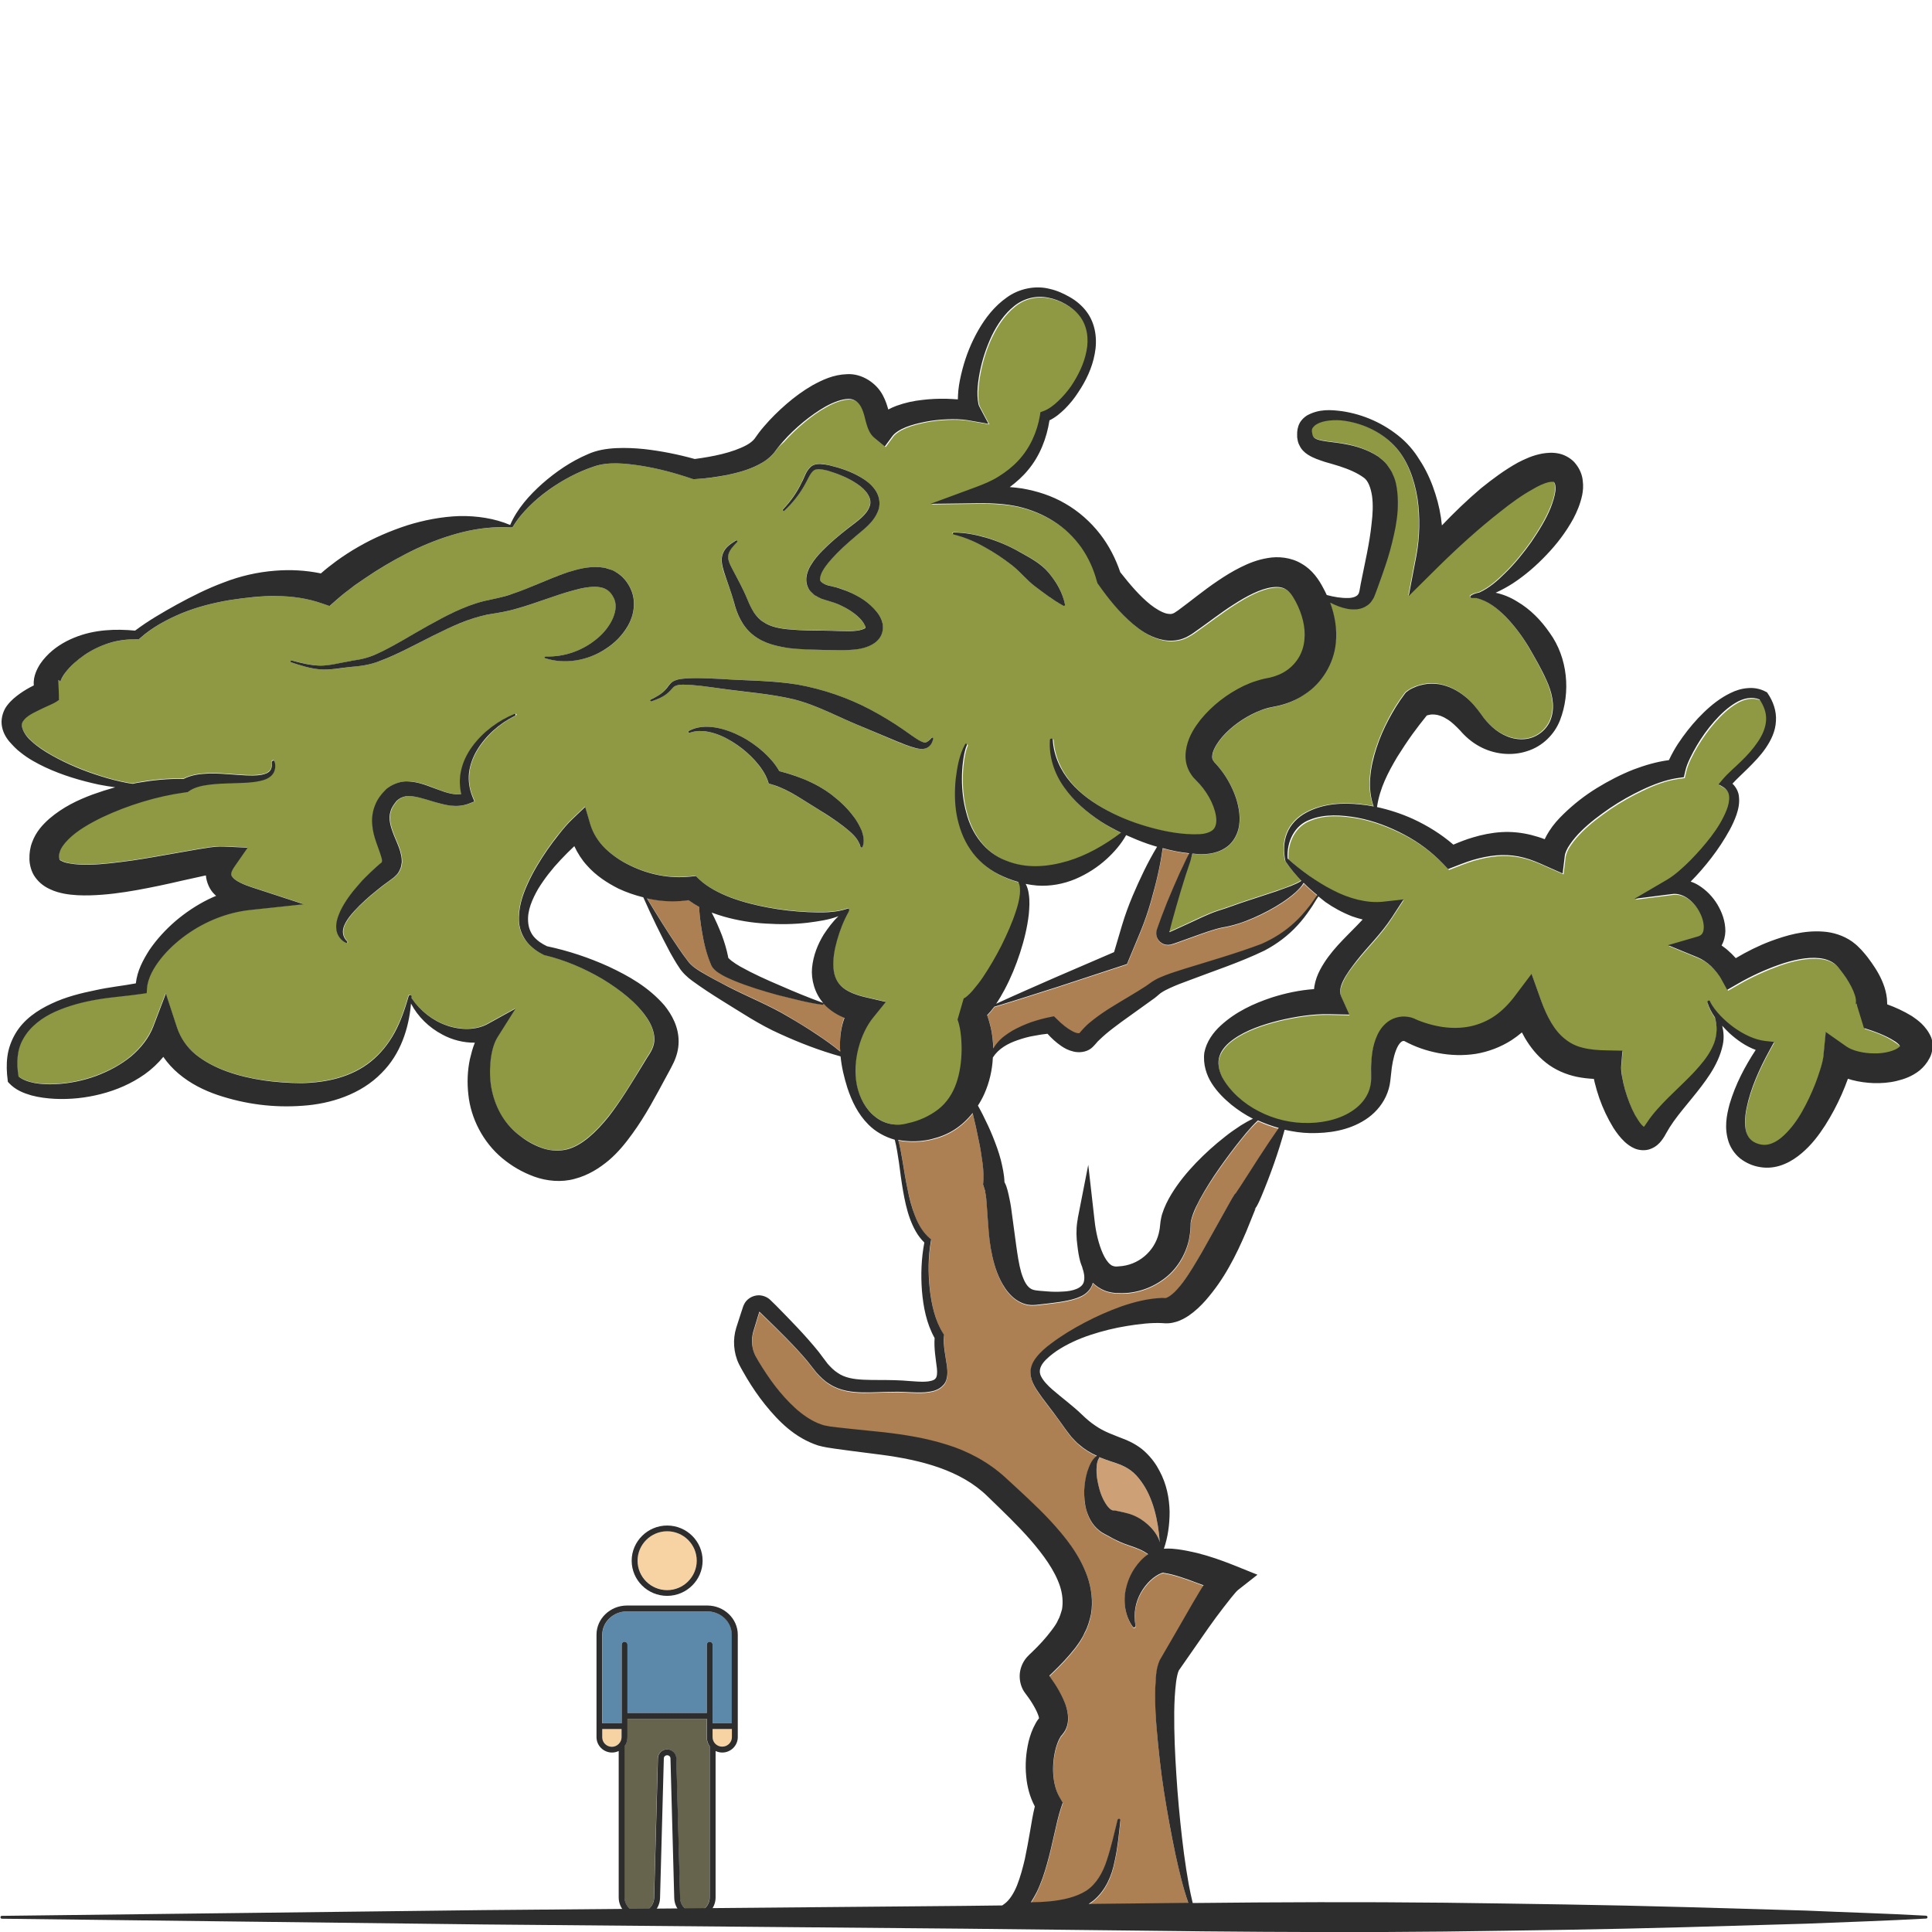 <?xml version="1.0" encoding="utf-8"?>
<!-- Generator: Adobe Illustrator 24.1.2, SVG Export Plug-In . SVG Version: 6.00 Build 0)  -->
<svg version="1.1" id="Layer_1" xmlns="http://www.w3.org/2000/svg" xmlns:xlink="http://www.w3.org/1999/xlink" x="0px" y="0px"
	 viewBox="0 0 128 128" style="enable-background:new 0 0 128 128;" xml:space="preserve">
<style type="text/css">
	.st0{fill:#5C89AA;}
	.st1{fill:#F7D3A4;}
	.st2{fill:#66644D;}
	.st3{fill:#2D2D2D;}
	.st4{fill:#8F9944;}
	.st5{fill:#E5B693;}
	.st6{fill:#AC8053;}
	.st7{fill:#CEA076;}
</style>
<g>
	<g>
		<path class="st0" d="M46.86,106.76h-5.32c-0.9,0-1.63,0.69-1.63,1.55v5.86h1.28l0-5.21c0-0.11,0.09-0.19,0.19-0.19h0
			c0.11,0,0.19,0.09,0.19,0.19l0,4.53h5.26l0-4.53c0-0.11,0.09-0.19,0.19-0.19c0.11,0,0.19,0.09,0.19,0.19l0,5.21h1.28v-5.86
			C48.49,107.45,47.76,106.76,46.86,106.76z"/>
		<path class="st1" d="M39.9,114.55v0.55c0,0.35,0.29,0.63,0.64,0.63c0.17,0,0.33-0.07,0.45-0.19c0.12-0.12,0.19-0.28,0.19-0.45
			l0-0.55H39.9z"/>
		<path class="st1" d="M44.2,105.34c1.08,0,1.96-0.87,1.96-1.95c0-1.07-0.88-1.95-1.96-1.95c-1.08,0-1.96,0.87-1.96,1.95
			C42.24,104.47,43.12,105.34,44.2,105.34z"/>
		<path class="st2" d="M46.82,113.88h-5.26l0,1.22c0,0.22-0.07,0.42-0.19,0.59v10.02c0,0.54,0.44,0.98,0.98,0.98
			c0.54,0,0.97-0.42,0.98-0.95l0.25-9.25c0.01-0.33,0.28-0.59,0.61-0.59s0.6,0.26,0.61,0.59l0.25,9.25
			c0.02,0.53,0.45,0.95,0.98,0.95c0.54,0,0.98-0.44,0.98-0.98v-10.02c-0.12-0.17-0.19-0.37-0.19-0.59L46.82,113.88z"/>
		<path class="st1" d="M47.21,115.09c0,0.35,0.29,0.63,0.64,0.63s0.64-0.28,0.64-0.63v-0.54h-1.28V115.09z"/>
		<path class="st3" d="M44.2,105.73c1.29,0,2.35-1.05,2.35-2.33s-1.05-2.33-2.35-2.33c-1.29,0-2.35,1.05-2.35,2.33
			S42.9,105.73,44.2,105.73z M44.2,101.45c1.08,0,1.96,0.87,1.96,1.95c0,1.07-0.88,1.95-1.96,1.95c-1.08,0-1.96-0.87-1.96-1.95
			C42.24,102.33,43.12,101.45,44.2,101.45z"/>
		<path class="st3" d="M46.86,106.37h-5.32c-1.11,0-2.02,0.87-2.02,1.93v6.79c0,0.56,0.46,1.02,1.03,1.02c0.16,0,0.31-0.04,0.44-0.1
			v9.7c0,0.75,0.61,1.36,1.37,1.36c0.75,0,1.35-0.58,1.37-1.32l0.25-9.25c0-0.12,0.1-0.21,0.22-0.21c0.12,0,0.22,0.09,0.22,0.21
			l0.25,9.25c0.02,0.74,0.62,1.32,1.37,1.32c0.76,0,1.37-0.61,1.37-1.36v-9.7c0.13,0.06,0.28,0.1,0.44,0.1
			c0.57,0,1.03-0.46,1.03-1.02v-6.79C48.88,107.24,47.97,106.37,46.86,106.37z M40.99,115.54c-0.12,0.12-0.28,0.19-0.45,0.19
			c-0.35,0-0.64-0.28-0.64-0.63v-0.55h1.28l0,0.55C41.18,115.26,41.11,115.42,40.99,115.54z M47.02,125.71
			c0,0.54-0.44,0.98-0.98,0.98c-0.54,0-0.97-0.42-0.98-0.95l-0.25-9.25c-0.01-0.33-0.28-0.59-0.61-0.59s-0.6,0.26-0.61,0.59
			l-0.25,9.25c-0.02,0.53-0.45,0.95-0.98,0.95c-0.54,0-0.98-0.44-0.98-0.98v-10.02c0.13-0.17,0.19-0.38,0.19-0.59l0-1.22h5.26
			l0,1.22c0,0.22,0.07,0.43,0.19,0.59V125.71z M48.49,115.09c0,0.35-0.29,0.63-0.64,0.63s-0.64-0.28-0.64-0.63v-0.54h1.28V115.09z
			 M48.49,114.17h-1.28l0-5.21c0-0.11-0.09-0.19-0.19-0.19c-0.11,0-0.19,0.09-0.19,0.19l0,4.53h-5.26l0-4.53
			c0-0.11-0.09-0.19-0.19-0.19h0c-0.11,0-0.19,0.09-0.19,0.19l0,5.21H39.9v-5.86c0-0.85,0.73-1.55,1.63-1.55h5.32
			c0.9,0,1.63,0.69,1.63,1.55V114.17z"/>
	</g>
	<g>
		<path class="st4" d="M84.61,46.79l-0.4,0.08c-0.1,0.02-0.21,0.05-0.32,0.08c-0.21,0.06-0.43,0.14-0.64,0.24
			c-0.85,0.38-1.67,0.96-2.27,1.65c-0.29,0.34-0.54,0.72-0.62,1.04c-0.04,0.16-0.05,0.29-0.03,0.38c0.01,0.05,0.02,0.09,0.05,0.13
			c0.02,0.02,0.02,0.05,0.05,0.07c0.02,0.02,0.02,0.03,0.09,0.11c0.43,0.46,0.78,0.97,1.05,1.52c0.27,0.55,0.48,1.14,0.55,1.81
			c0.03,0.33,0.03,0.69-0.07,1.07c-0.1,0.37-0.31,0.76-0.62,1.04c-0.65,0.55-1.42,0.61-2.01,0.59c-0.14-0.01-0.27-0.03-0.41-0.04
			l-0.16,0.46L78.51,58c-0.21,0.66-0.41,1.33-0.6,1.99l-0.28,1l-0.13,0.5l-0.06,0.24l0.05-0.02l0.23-0.1l0.94-0.43
			c0.65-0.3,1.24-0.61,2.01-0.87c0.63-0.19,1.26-0.44,1.91-0.65l1.95-0.64c0.32-0.11,0.65-0.22,0.96-0.35
			c0.24-0.1,0.49-0.2,0.7-0.34c-0.38-0.41-0.73-0.83-1.05-1.29c-0.01-0.02-0.01-0.04-0.01-0.06c0-0.01-0.01-0.01-0.01-0.01
			c-0.11-0.57-0.12-1.2,0.12-1.79c0.23-0.59,0.71-1.07,1.27-1.37c1.13-0.6,2.41-0.66,3.61-0.54c0.29,0.03,0.58,0.08,0.86,0.13
			c-0.22-0.6-0.28-1.26-0.23-1.9c0.05-0.68,0.2-1.35,0.42-1.99c0.21-0.64,0.48-1.25,0.79-1.85c0.31-0.6,0.65-1.15,1.08-1.72
			l0.08-0.1l0.11-0.08c0.15-0.1,0.2-0.13,0.29-0.18c0.08-0.04,0.17-0.08,0.25-0.11c0.17-0.06,0.34-0.11,0.51-0.15
			c0.35-0.07,0.7-0.06,1.03-0.02c0.67,0.12,1.24,0.43,1.69,0.79c0.45,0.36,0.78,0.78,1.1,1.2c0.22,0.33,0.46,0.59,0.74,0.85
			c0.55,0.49,1.32,0.87,2.13,0.8c0.81-0.05,1.56-0.64,1.79-1.46c0.24-0.81,0.01-1.69-0.34-2.46c-0.35-0.77-0.77-1.49-1.19-2.22
			c-0.43-0.72-0.94-1.39-1.52-1.99c-0.55-0.54-1.14-1.03-1.94-1.22c-0.1,0.01-0.2,0.01-0.3,0c-0.05,0-0.09-0.05-0.09-0.1
			c0-0.04,0.03-0.08,0.07-0.08l0.01,0c0.01,0,0.03-0.01,0.04-0.01c0.01-0.01,0.01-0.03,0.02-0.03c0.15-0.07,0.31-0.11,0.47-0.15
			c0.64-0.29,1.18-0.77,1.69-1.27c0.65-0.63,1.22-1.34,1.74-2.07c0.5-0.74,0.98-1.5,1.29-2.28c0.16-0.38,0.28-0.77,0.31-1.11
			c0.04-0.35-0.05-0.55-0.11-0.58c-0.04-0.05-0.02,0-0.06-0.02c-0.04-0.01-0.16,0-0.3,0.03c-0.29,0.07-0.66,0.24-1.01,0.45
			c-0.73,0.4-1.45,0.93-2.16,1.49c-1.42,1.11-2.81,2.36-4.1,3.64l-1.98,1.96l0.51-2.68c0.23-1.18,0.26-2.55,0.07-3.81
			c-0.21-1.26-0.66-2.58-1.56-3.5c-0.91-0.94-2.21-1.52-3.52-1.65c-0.63-0.04-1.36,0.03-1.74,0.36c-0.18,0.17-0.2,0.27-0.15,0.51
			c0.05,0.25,0.13,0.3,0.3,0.38c0.4,0.16,1.16,0.19,1.87,0.32c0.73,0.13,1.51,0.38,2.21,0.83c0.19,0.17,0.42,0.33,0.56,0.52
			c0.13,0.2,0.31,0.41,0.38,0.62c0.2,0.42,0.27,0.85,0.32,1.25c0.08,0.81,0.01,1.55-0.12,2.27c-0.14,0.72-0.31,1.41-0.52,2.09
			c-0.22,0.67-0.45,1.33-0.68,1.97c-0.06,0.17-0.09,0.26-0.2,0.53c-0.04,0.11-0.11,0.22-0.19,0.33c-0.07,0.11-0.18,0.2-0.28,0.28
			c-0.45,0.33-0.94,0.3-1.32,0.23c-0.42-0.08-0.79-0.22-1.14-0.41c0.3,0.83,0.47,1.74,0.37,2.68c-0.14,1.34-0.91,2.65-2.05,3.4
			C85.89,46.39,85.26,46.65,84.61,46.79z"/>
		<path class="st4" d="M60.19,74.46c0.76-0.15,1.5-0.5,2.04-0.93c0.56-0.44,0.95-1.05,1.19-1.73c0.24-0.69,0.33-1.45,0.35-2.22
			c0.01-0.38-0.02-0.77-0.07-1.14c-0.02-0.19-0.06-0.36-0.1-0.52c-0.03-0.16-0.1-0.31-0.1-0.33l0.41-1.41
			c-0.02,0.02,0.11-0.04,0.22-0.14c0.12-0.1,0.24-0.22,0.36-0.36c0.24-0.28,0.48-0.59,0.7-0.91c0.44-0.66,0.85-1.37,1.22-2.09
			c0.36-0.73,0.71-1.48,0.95-2.25c0.13-0.38,0.22-0.77,0.27-1.16c0.02-0.28,0.02-0.58-0.11-0.8c-0.44-0.12-0.87-0.29-1.27-0.49
			c-0.77-0.39-1.44-0.97-1.91-1.67c-0.48-0.7-0.75-1.5-0.9-2.29c-0.14-0.8-0.14-1.6-0.06-2.39c0.1-0.78,0.23-1.57,0.62-2.28
			c0.02-0.03,0.06-0.04,0.09-0.03c0.03,0.02,0.04,0.05,0.03,0.08l0,0.01c-0.15,0.34-0.21,0.73-0.26,1.1
			c-0.05,0.38-0.07,0.76-0.07,1.14c0,0.76,0.09,1.52,0.29,2.23c0.36,1.44,1.3,2.67,2.62,3.17c1.34,0.56,2.77,0.42,4.12,0.03
			c1.22-0.38,2.4-1.04,3.51-1.87c-0.45-0.22-0.88-0.45-1.3-0.72c-0.94-0.61-1.81-1.36-2.46-2.28c-0.66-0.91-1.03-2.05-0.95-3.15
			c0-0.05,0.05-0.09,0.1-0.09c0.05,0,0.09,0.04,0.09,0.09c0.07,1.06,0.52,2.04,1.19,2.82c0.68,0.79,1.54,1.39,2.47,1.88
			c0.92,0.49,1.91,0.86,2.92,1.13c1,0.26,2.06,0.45,3.03,0.42c0.48-0.01,0.86-0.14,1.03-0.32c0.16-0.17,0.24-0.47,0.17-0.89
			c-0.13-0.82-0.66-1.72-1.3-2.34c-0.03-0.02-0.11-0.12-0.18-0.19c-0.07-0.07-0.13-0.17-0.19-0.26c-0.12-0.18-0.21-0.39-0.27-0.6
			c-0.12-0.43-0.09-0.85,0-1.22c0.18-0.73,0.54-1.28,0.92-1.77c0.79-0.97,1.75-1.7,2.86-2.24c0.28-0.13,0.57-0.25,0.88-0.34
			c0.15-0.05,0.31-0.09,0.47-0.13l0.4-0.08c0.41-0.1,0.8-0.26,1.13-0.5c0.67-0.47,1.07-1.19,1.14-2c0.09-0.81-0.15-1.71-0.58-2.54
			c-0.21-0.41-0.41-0.67-0.66-0.81c-0.23-0.14-0.51-0.18-0.9-0.13c-0.78,0.1-1.7,0.59-2.55,1.14c-0.87,0.56-1.69,1.2-2.63,1.86
			c-0.2,0.14-0.64,0.42-1.06,0.49c-0.44,0.09-0.87,0.05-1.23-0.06c-0.73-0.21-1.26-0.6-1.73-0.98c-0.92-0.78-1.64-1.69-2.27-2.58
			l-0.1-0.14l-0.04-0.13c-0.22-0.8-0.57-1.57-1.04-2.25c-0.48-0.68-1.09-1.26-1.8-1.71c-0.71-0.45-1.5-0.78-2.34-0.98
			c-0.85-0.19-1.74-0.24-2.63-0.23l-3.21,0.04l2.98-1.1c0.53-0.2,1.06-0.41,1.53-0.71c0.48-0.29,0.92-0.64,1.3-1.05
			c0.76-0.81,1.25-1.87,1.44-3l0.03-0.21l0.19-0.07c0.33-0.12,0.68-0.38,0.99-0.67c0.31-0.29,0.59-0.62,0.84-0.97
			c0.49-0.71,0.87-1.5,1.03-2.33c0.17-0.82,0.05-1.69-0.45-2.33c-0.49-0.62-1.29-1.07-2.09-1.22c-0.8-0.16-1.62,0.04-2.25,0.56
			c-0.63,0.51-1.12,1.22-1.49,1.98c-0.37,0.76-0.63,1.58-0.79,2.42c-0.08,0.41-0.14,0.83-0.15,1.24c-0.02,0.39,0.02,0.84,0.12,1.01
			l0.61,1.15l-1.37-0.24c-0.4-0.07-0.9-0.08-1.37-0.06c-0.48,0.02-0.96,0.07-1.42,0.16c-0.46,0.09-0.91,0.2-1.31,0.36
			c-0.4,0.16-0.74,0.38-0.9,0.6l-0.5,0.68l-0.67-0.55c-0.23-0.19-0.32-0.37-0.38-0.5c-0.06-0.13-0.1-0.24-0.13-0.34
			c-0.06-0.2-0.1-0.36-0.14-0.51c-0.08-0.3-0.16-0.54-0.26-0.73c-0.2-0.35-0.5-0.54-0.85-0.52c-0.41,0.01-0.96,0.2-1.47,0.49
			c-0.52,0.28-1.02,0.64-1.5,1.04c-0.48,0.4-0.93,0.83-1.34,1.29L51.6,29.6L51.29,30c-0.32,0.38-0.69,0.61-1.03,0.79
			c-0.7,0.36-1.39,0.53-2.08,0.68c-0.69,0.14-1.36,0.23-2.08,0.27l-0.15,0.01l-0.12-0.04c-1.04-0.36-2.17-0.66-3.27-0.84
			c-1.1-0.17-2.24-0.3-3.21,0.04c-1.05,0.35-2.07,0.88-2.99,1.55c-0.46,0.33-0.9,0.7-1.3,1.1c-0.4,0.4-0.78,0.83-1.06,1.33l0,0
			c-0.02,0.03-0.05,0.04-0.09,0.04c-0.01,0-0.01,0.01-0.02,0.01c-1.13-0.05-2.21,0.06-3.25,0.32c-1.04,0.26-2.04,0.63-3.01,1.08
			c-0.97,0.44-1.9,0.98-2.8,1.55c-0.45,0.29-0.89,0.58-1.32,0.89c-0.42,0.3-0.84,0.64-1.19,0.95l-0.48,0.42l-0.52-0.18
			c-0.92-0.32-1.93-0.47-2.96-0.48c-1.03-0.01-2.09,0.11-3.15,0.27c-1.06,0.18-2.13,0.45-3.14,0.86c-1,0.41-1.99,0.95-2.78,1.66
			L9.2,42.35H9.06c-0.63,0-1.26,0.08-1.85,0.26c-0.59,0.19-1.14,0.45-1.62,0.79c-0.48,0.32-0.91,0.71-1.23,1.12
			c-0.15,0.2-0.28,0.42-0.34,0.57C3.99,45.17,4,45.22,3.99,45.2c0-0.01-0.06-0.14-0.13-0.18l0.04,1.32c-0.27,0.2-0.4,0.24-0.56,0.32
			l-0.42,0.19c-0.26,0.12-0.51,0.24-0.73,0.36c-0.22,0.12-0.42,0.25-0.54,0.38c-0.13,0.14-0.18,0.22-0.21,0.34
			c-0.05,0.25,0.21,0.78,0.61,1.12c0.39,0.37,0.88,0.68,1.38,0.97c1.01,0.57,2.12,1.02,3.25,1.38c0.57,0.18,1.14,0.33,1.73,0.44
			c0.13,0.02,0.25,0.04,0.38,0.06c0.11-0.02,0.22-0.05,0.33-0.07c0.99-0.18,1.99-0.28,3.02-0.25c0.56-0.28,1.13-0.34,1.65-0.36
			c0.59-0.02,1.15,0.03,1.7,0.07c0.55,0.04,1.1,0.09,1.63,0.04c0.26-0.03,0.52-0.07,0.68-0.22c0.18-0.13,0.23-0.39,0.2-0.65
			c-0.01-0.05,0.03-0.1,0.09-0.1c0.05,0,0.09,0.03,0.1,0.07c0.07,0.27,0.07,0.64-0.18,0.89c-0.23,0.25-0.55,0.34-0.83,0.4
			c-0.58,0.11-1.15,0.12-1.7,0.14c-0.56,0.02-1.11,0.03-1.63,0.1c-0.52,0.07-1.03,0.2-1.36,0.44l-0.07,0.05l-0.17,0.02
			c-1.88,0.26-3.79,0.85-5.49,1.65c-0.84,0.41-1.66,0.88-2.24,1.46c-0.28,0.28-0.5,0.59-0.57,0.84c-0.09,0.23-0.02,0.56,0,0.52
			c0.01,0.04,0.29,0.19,0.68,0.25c0.38,0.07,0.82,0.09,1.28,0.08c0.91-0.02,1.87-0.15,2.83-0.28c0.96-0.14,1.93-0.32,2.91-0.49
			l1.49-0.26l0.77-0.12c0.28-0.03,0.52-0.07,0.92-0.05l1.56,0.07l-0.89,1.28c-0.12,0.17-0.19,0.34-0.2,0.43
			c0,0.08-0.01,0.13,0.09,0.25c0.2,0.25,0.73,0.49,1.26,0.66l3.46,1.13l-3.56,0.38c-1.48,0.16-2.96,0.74-4.22,1.64
			c-0.63,0.45-1.21,0.98-1.69,1.58c-0.47,0.59-0.87,1.29-0.92,1.97l-0.02,0.32l-0.27,0.04c-1.06,0.15-2.01,0.21-2.99,0.38
			c-0.97,0.16-1.92,0.41-2.79,0.8c-0.87,0.39-1.66,0.98-2.11,1.77c-0.45,0.75-0.48,1.66-0.33,2.53c0.25,0.21,0.65,0.35,1.05,0.43
			c0.44,0.08,0.9,0.1,1.36,0.08c0.92-0.04,1.84-0.23,2.71-0.54c0.86-0.32,1.67-0.74,2.33-1.3c0.66-0.56,1.18-1.23,1.48-1.99
			l0.83-2.18l0.74,2.26c0.23,0.69,0.64,1.29,1.22,1.77c0.58,0.48,1.3,0.85,2.07,1.13c1.55,0.56,3.28,0.77,4.95,0.78
			c1.67-0.03,3.32-0.4,4.6-1.43c0.64-0.51,1.17-1.16,1.57-1.91c0.41-0.75,0.69-1.57,0.94-2.44c0.01-0.05,0.07-0.08,0.12-0.06
			c0.04,0.01,0.07,0.05,0.07,0.1l0,0.01c0,0.03,0,0.06-0.01,0.09c0.58,0.85,1.42,1.5,2.34,1.82c0.93,0.32,1.95,0.33,2.71-0.1
			l1.85-1.02l-1.18,1.87c-0.27,0.43-0.44,1.1-0.49,1.72c-0.05,0.63-0.03,1.27,0.11,1.88c0.27,1.22,0.91,2.29,1.88,2.98
			c0.46,0.36,1.04,0.66,1.56,0.83c0.53,0.17,1.04,0.18,1.53,0.05c0.99-0.25,1.94-1.16,2.76-2.18c0.82-1.05,1.54-2.23,2.27-3.45
			l0.28-0.46l0.15-0.23l0.1-0.17c0.12-0.22,0.2-0.44,0.22-0.68c0.05-0.46-0.13-1-0.47-1.51c-0.68-1.03-1.8-1.91-2.97-2.61
			c-1.19-0.7-2.49-1.26-3.84-1.58l-0.04-0.01l-0.02-0.01c-0.4-0.2-0.79-0.46-1.09-0.84c-0.31-0.36-0.49-0.83-0.53-1.3
			c-0.07-0.94,0.22-1.8,0.58-2.59c0.36-0.79,0.81-1.53,1.3-2.24c0.25-0.35,0.5-0.7,0.78-1.04c0.28-0.34,0.53-0.66,0.9-1.01
			l0.82-0.78l0.35,1.19c0.17,0.59,0.52,1.11,0.98,1.56c0.46,0.44,1.01,0.84,1.63,1.12c1.21,0.61,2.65,0.89,3.97,0.75l0.4-0.04
			l0.24,0.23c0.53,0.51,1.28,0.89,2.06,1.19c0.79,0.3,1.64,0.51,2.5,0.67c0.86,0.15,1.74,0.26,2.62,0.3
			c0.87,0.02,1.79,0.06,2.6-0.22l0.02-0.01c0.05-0.02,0.1,0.01,0.12,0.06c0.01,0.04,0,0.08-0.03,0.1c0,0.01,0.01,0.02,0,0.03l0,0.01
			c-0.34,0.61-0.59,1.25-0.77,1.89c-0.18,0.64-0.29,1.28-0.24,1.85c0.04,0.58,0.26,0.99,0.62,1.29c0.37,0.3,0.91,0.5,1.51,0.64
			l1.34,0.31l-0.85,1.05c-0.8,1-1.41,2.82-1.07,4.46c0.17,0.82,0.58,1.6,1.22,2.1C58.62,74.5,59.44,74.62,60.19,74.46z M63.18,35.26
			c0.76,0.01,1.53,0.16,2.27,0.38c0.74,0.23,1.45,0.55,2.13,0.93c0.67,0.38,1.4,0.75,1.9,1.37c0.5,0.6,0.92,1.29,1.07,2.1
			c0.01,0.04-0.02,0.07-0.06,0.08c-0.02,0-0.03,0-0.05-0.01c-0.72-0.39-1.29-0.83-1.86-1.27c-0.57-0.42-1.01-0.99-1.58-1.44
			c-0.57-0.44-1.17-0.84-1.81-1.19c-0.64-0.36-1.32-0.64-2.04-0.84c-0.03-0.01-0.06-0.04-0.05-0.08
			C63.13,35.28,63.16,35.26,63.18,35.26z M34.16,47.42c-1.04,0.51-1.93,1.31-2.52,2.27c-0.29,0.48-0.49,1-0.54,1.54
			c-0.06,0.53,0.02,1.06,0.23,1.55l0.13,0.32l-0.33,0.13c-0.4,0.16-0.83,0.19-1.22,0.15c-0.39-0.05-0.75-0.14-1.1-0.25
			c-0.68-0.2-1.35-0.44-1.87-0.38c-0.25,0.04-0.45,0.14-0.63,0.31c-0.16,0.2-0.34,0.43-0.4,0.68c-0.17,0.49-0.01,1.02,0.23,1.63
			c0.12,0.31,0.28,0.62,0.4,1.02l0.08,0.33c0.01,0.13,0.03,0.26,0.03,0.4c-0.03,0.16-0.03,0.31-0.11,0.46
			c-0.07,0.16-0.15,0.31-0.27,0.41c-0.06,0.06-0.11,0.11-0.17,0.16c-0.05,0.04-0.07,0.05-0.11,0.08l-0.2,0.15l-0.41,0.3
			c-0.27,0.21-0.53,0.43-0.79,0.64c-0.51,0.44-1.01,0.9-1.4,1.41c-0.39,0.5-0.68,1.11-0.16,1.64c0.03,0.03,0.03,0.07,0,0.09
			c-0.02,0.02-0.05,0.02-0.07,0.01c-0.34-0.15-0.63-0.52-0.65-0.95c-0.04-0.43,0.1-0.8,0.26-1.15c0.33-0.69,0.78-1.28,1.27-1.82
			c0.24-0.27,0.5-0.53,0.76-0.78l0.4-0.37l0.21-0.18c0.03-0.03,0.08-0.06,0.1-0.08c0-0.01,0.01-0.02,0.01-0.03
			c0.03-0.03,0-0.02,0.02-0.07l-0.01-0.12l-0.05-0.18c-0.08-0.27-0.21-0.6-0.33-0.95c-0.12-0.35-0.24-0.74-0.26-1.16
			c-0.04-0.42,0.01-0.88,0.19-1.29c0.15-0.42,0.43-0.75,0.74-1.06c0.35-0.3,0.81-0.49,1.27-0.51c0.9-0.02,1.57,0.33,2.21,0.56
			c0.52,0.2,1.03,0.33,1.49,0.29c-0.11-0.49-0.13-1-0.03-1.49c0.12-0.62,0.4-1.19,0.76-1.68c0.72-0.98,1.72-1.71,2.83-2.15
			c0.03-0.01,0.07,0,0.08,0.04C34.21,47.37,34.19,47.4,34.16,47.42z M41.63,41.43c-0.38,0.67-0.91,1.19-1.51,1.57
			c-1.19,0.78-2.7,1.01-3.99,0.61c-0.03-0.01-0.05-0.05-0.04-0.08c0.01-0.03,0.04-0.05,0.07-0.04c1.3,0.05,2.52-0.43,3.43-1.2
			c0.89-0.75,1.5-1.94,1.06-2.72c-0.22-0.42-0.53-0.63-1-0.68c-0.48-0.05-1.08,0.06-1.67,0.23c-1.21,0.31-2.42,0.84-3.73,1.2
			c-0.32,0.1-0.66,0.17-1,0.24l-0.96,0.16c-0.6,0.12-1.2,0.32-1.79,0.56c-1.18,0.48-2.32,1.1-3.5,1.7
			c-0.59,0.29-1.19,0.58-1.82,0.81c-0.32,0.11-0.64,0.22-0.98,0.28c-0.35,0.07-0.66,0.07-0.99,0.12c-0.64,0.07-1.3,0.21-1.98,0.16
			c-0.68-0.06-1.31-0.26-1.93-0.47c-0.03-0.01-0.05-0.05-0.04-0.08c0.01-0.03,0.05-0.05,0.08-0.04c0.63,0.16,1.27,0.33,1.9,0.34
			c0.63,0.01,1.26-0.17,1.91-0.29c0.32-0.06,0.67-0.1,0.95-0.18c0.3-0.07,0.59-0.19,0.88-0.31c0.58-0.26,1.14-0.57,1.71-0.9
			c1.13-0.64,2.25-1.33,3.47-1.9c0.61-0.28,1.24-0.53,1.92-0.7l0.96-0.21c0.3-0.08,0.6-0.16,0.9-0.26c1.2-0.4,2.36-0.99,3.66-1.43
			c0.66-0.2,1.35-0.41,2.18-0.34l0.31,0.04c0.1,0.03,0.21,0.06,0.32,0.1c0.21,0.06,0.41,0.18,0.6,0.31c0.37,0.27,0.62,0.64,0.8,1.02
			C42.17,39.86,41.99,40.78,41.63,41.43z M47.9,36.62c0.18-0.42,0.54-0.62,0.85-0.82c0.03-0.02,0.07-0.01,0.09,0.02
			c0.02,0.03,0.01,0.06-0.01,0.08l0,0c-0.25,0.26-0.52,0.54-0.58,0.84c-0.07,0.29,0.08,0.59,0.24,0.91c0.33,0.63,0.72,1.3,1,2.01
			c0.15,0.36,0.28,0.63,0.45,0.91c0.19,0.25,0.38,0.48,0.63,0.63c0.48,0.32,1.14,0.45,1.83,0.5c0.7,0.06,1.43,0.06,2.17,0.07
			c0.37,0,0.74,0.02,1.12,0.03c0.37,0.01,0.69,0.02,1.01-0.02c0.3-0.02,0.59-0.14,0.61-0.18c0.01-0.01,0.02,0.01,0.02-0.05
			c0-0.06-0.05-0.18-0.13-0.29c-0.31-0.46-0.91-0.88-1.51-1.16c-0.15-0.07-0.31-0.13-0.47-0.19c-0.17-0.06-0.29-0.08-0.52-0.16
			l-0.31-0.1c-0.1-0.05-0.21-0.11-0.32-0.17c-0.1-0.05-0.21-0.15-0.31-0.24c-0.1-0.09-0.18-0.21-0.25-0.36
			c-0.14-0.27-0.12-0.59-0.06-0.83c0.06-0.24,0.16-0.45,0.27-0.63c0.22-0.37,0.49-0.66,0.75-0.94c0.54-0.55,1.13-1.03,1.72-1.5
			c0.6-0.47,1.2-0.86,1.41-1.43c0.22-0.53-0.24-1.12-0.82-1.5c-0.58-0.4-1.27-0.67-1.96-0.88c-0.34-0.09-0.71-0.18-0.93,0
			c-0.22,0.18-0.37,0.56-0.55,0.88c-0.36,0.66-0.83,1.26-1.38,1.77c-0.03,0.02-0.07,0.02-0.09,0c-0.02-0.02-0.02-0.06,0-0.09
			c0.51-0.53,0.93-1.14,1.24-1.79c0.17-0.32,0.25-0.69,0.58-1.01c0.18-0.17,0.43-0.19,0.63-0.2c0.21,0,0.4,0.04,0.59,0.08
			c0.74,0.18,1.47,0.41,2.14,0.82c0.33,0.21,0.67,0.45,0.91,0.8c0.26,0.34,0.38,0.86,0.24,1.31c-0.29,0.88-1.03,1.34-1.55,1.8
			c-0.56,0.48-1.1,0.97-1.57,1.49c-0.23,0.26-0.46,0.54-0.6,0.81c-0.16,0.27-0.21,0.55-0.13,0.64c0.06,0.11,0.28,0.26,0.61,0.32
			c0.12,0.04,0.37,0.09,0.55,0.14c0.2,0.06,0.39,0.12,0.57,0.2c0.75,0.32,1.46,0.71,2.04,1.44c0.14,0.19,0.27,0.41,0.34,0.71
			c0.07,0.29,0.01,0.71-0.21,0.99c-0.21,0.28-0.47,0.42-0.7,0.52c-0.24,0.1-0.45,0.14-0.67,0.19c-0.42,0.07-0.85,0.07-1.22,0.07
			l-1.11-0.01c-0.75-0.02-1.5-0.04-2.29-0.12c-0.77-0.11-1.64-0.29-2.36-0.86c-0.73-0.56-1.09-1.43-1.27-2.14
			c-0.19-0.7-0.45-1.36-0.7-2.09C47.84,37.5,47.71,37.05,47.9,36.62z M57.13,56.12c-0.01,0.03-0.05,0.05-0.09,0.03
			c-0.02-0.01-0.03-0.02-0.04-0.04l0-0.01c-0.15-0.6-0.64-0.96-1.11-1.34c-0.48-0.37-0.99-0.7-1.51-1.03l-1.56-0.97
			c-0.52-0.32-1.08-0.59-1.63-0.77l-0.27-0.08l-0.07-0.21c-0.16-0.45-0.47-0.9-0.83-1.3c-0.36-0.4-0.78-0.77-1.24-1.08
			c-0.46-0.32-0.95-0.58-1.48-0.74c-0.53-0.16-1.1-0.22-1.63-0.03c-0.03,0.01-0.07,0-0.08-0.04c-0.01-0.03,0-0.06,0.03-0.08
			c0.53-0.3,1.18-0.33,1.77-0.23c0.6,0.1,1.17,0.32,1.71,0.59c0.54,0.28,1.03,0.63,1.49,1.04c0.39,0.36,0.76,0.76,1.04,1.26
			c0.61,0.14,1.19,0.34,1.75,0.58c0.62,0.26,1.21,0.59,1.75,1.01c0.53,0.41,1.03,0.88,1.44,1.44c0.1,0.14,0.19,0.29,0.29,0.44
			c0.08,0.16,0.16,0.32,0.23,0.48C57.2,55.38,57.28,55.78,57.13,56.12z M57.13,48.16c-1.53-0.61-2.97-1.44-4.52-1.82
			c-1.55-0.38-3.25-0.48-4.92-0.73c-0.82-0.11-1.66-0.26-2.46-0.25c-0.2,0-0.39,0.03-0.53,0.1c-0.14,0.07-0.25,0.25-0.42,0.41
			c-0.33,0.31-0.75,0.46-1.14,0.6c-0.03,0.01-0.07-0.01-0.08-0.04c-0.01-0.03,0.01-0.07,0.04-0.08c0.37-0.18,0.74-0.37,0.99-0.67
			c0.13-0.14,0.21-0.34,0.44-0.5c0.22-0.14,0.46-0.19,0.67-0.21c0.88-0.09,1.71-0.02,2.55,0.01c1.67,0.12,3.33,0.08,5.06,0.37
			c1.73,0.31,3.37,0.88,4.86,1.67c0.75,0.4,1.48,0.84,2.17,1.32c0.35,0.23,0.68,0.49,1.01,0.69c0.16,0.1,0.31,0.17,0.43,0.16
			c0.13,0,0.29-0.15,0.43-0.3l0,0c0.02-0.03,0.06-0.03,0.09-0.01c0.02,0.02,0.03,0.05,0.02,0.07c-0.07,0.2-0.14,0.44-0.4,0.59
			c-0.28,0.14-0.56,0.07-0.78,0.03c-0.44-0.12-0.84-0.28-1.23-0.44L57.13,48.16z"/>
		<path class="st5" d="M77.43,61.81c0-0.01,0-0.01,0-0.01c0,0.02-0.01,0.03,0,0.03C77.42,61.83,77.43,61.82,77.43,61.81z"/>
		<path class="st6" d="M85.83,59.16c-0.28,0.25-0.57,0.46-0.87,0.66c-0.61,0.4-1.24,0.73-1.9,1.02c-0.66,0.28-1.34,0.52-2.08,0.64
			c-0.58,0.11-1.27,0.38-1.92,0.61l-1,0.36l-0.26,0.09l-0.13,0.04c-0.07,0.02-0.17,0.05-0.27,0.05c-0.4,0-0.73-0.29-0.78-0.66
			c-0.01-0.09-0.01-0.19,0.01-0.27c0.02-0.1,0.03-0.1,0.05-0.16l0.09-0.25l0.18-0.5l0.38-0.98c0.27-0.65,0.54-1.29,0.83-1.93
			c0.14-0.32,0.29-0.64,0.45-0.95l0.19-0.37c-0.61-0.07-1.19-0.19-1.76-0.34c-0.17,1.21-0.45,2.38-0.78,3.54
			c-0.19,0.67-0.42,1.32-0.68,1.97l-0.8,1.92l-0.1,0.25l-0.21,0.07l-4.29,1.41c-1.43,0.45-2.86,0.92-4.3,1.35
			c-0.01,0.01-0.01,0.02-0.02,0.03c-0.13,0.18-0.28,0.35-0.45,0.53c0.01,0.02,0.02,0.04,0.02,0.05c0.09,0.26,0.17,0.51,0.22,0.76
			c0.11,0.46,0.15,0.92,0.17,1.39c0.07-0.12,0.15-0.23,0.23-0.33c0.29-0.36,0.66-0.62,1.04-0.85c0.39-0.22,0.79-0.4,1.21-0.55
			c0.42-0.14,0.83-0.26,1.29-0.35l0.25-0.05l0.25,0.24c0.27,0.26,0.61,0.55,0.92,0.72c0.16,0.09,0.31,0.15,0.41,0.16
			c0.11,0.01,0.1-0.01,0.11-0.01c0.02-0.04,0,0.01,0.12-0.14c0.09-0.11,0.18-0.21,0.28-0.3c0.19-0.18,0.38-0.33,0.56-0.48
			c0.38-0.29,0.76-0.55,1.15-0.79c0.77-0.48,1.57-0.93,2.29-1.4c0.09-0.06,0.17-0.12,0.24-0.17c0.08-0.06,0.24-0.18,0.35-0.23
			c0.24-0.13,0.45-0.22,0.68-0.31c0.44-0.17,0.87-0.31,1.3-0.44c1.72-0.53,3.46-1.03,5.1-1.65c0.8-0.35,1.54-0.82,2.18-1.42
			c0.32-0.3,0.62-0.63,0.89-0.97c0.22-0.26,0.39-0.54,0.62-0.81c-0.31-0.26-0.62-0.52-0.9-0.81C86.24,58.78,86.02,58.97,85.83,59.16
			z"/>
		<path class="st6" d="M54.56,66.47c0.01,0.01,0.01,0.03,0,0.04c-0.01,0.03-0.04,0.04-0.07,0.04c-1.04-0.14-1.99-0.4-2.98-0.65
			c-0.98-0.28-1.94-0.57-2.91-0.96c-0.24-0.1-0.49-0.21-0.74-0.35c-0.13-0.07-0.25-0.14-0.4-0.26c-0.07-0.05-0.15-0.13-0.22-0.21
			c-0.04-0.04-0.09-0.13-0.12-0.19c-0.05-0.09-0.04-0.08-0.05-0.12c-0.18-0.47-0.33-0.95-0.44-1.45c-0.16-0.75-0.28-1.52-0.31-2.3
			c-0.24-0.13-0.47-0.27-0.7-0.44c-0.75,0.11-1.5,0.1-2.24-0.02c-0.17-0.03-0.35-0.06-0.52-0.1c0.68,1.11,1.35,2.21,2.08,3.27
			c0.21,0.3,0.42,0.61,0.64,0.89c0.23,0.3,0.43,0.44,0.75,0.64c0.61,0.38,1.27,0.73,1.93,1.06c1.32,0.68,2.72,1.23,4,2
			c0.64,0.38,1.28,0.77,1.91,1.19c0.51,0.35,1.01,0.69,1.5,1.1c-0.01-0.13-0.02-0.25-0.02-0.38c0-0.61,0.06-1.25,0.29-1.87
			c-0.44-0.18-0.86-0.43-1.24-0.79C54.65,66.58,54.61,66.52,54.56,66.47z"/>
		<path class="st7" d="M72.65,97.62c0.02,0.36,0.1,0.72,0.19,1.05c0.09,0.34,0.23,0.66,0.39,0.92c0.15,0.26,0.36,0.46,0.51,0.49
			c0.04,0,0.06,0,0.11,0l0.29,0.06c0.2,0.03,0.39,0.08,0.59,0.14c0.4,0.12,0.8,0.32,1.17,0.61c0.37,0.29,0.72,0.69,0.9,1.17
			c0.02,0.05,0.03,0.09,0.04,0.14c-0.11-1.5-0.44-2.95-1.22-4.02c-0.21-0.3-0.46-0.57-0.72-0.76c-0.27-0.2-0.54-0.33-0.89-0.45
			c-0.33-0.12-0.75-0.24-1.18-0.42c0,0.01,0.01,0.03,0,0.04l-0.01,0.02C72.64,96.88,72.64,97.27,72.65,97.62z"/>
		<path class="st4" d="M123.55,68.17l-0.5-1.63c-0.05,0.06-0.04,0.05-0.05,0.07l-0.01,0.02c0,0,0.01-0.01,0.01-0.02
			c0.01-0.03,0.02-0.08,0.02-0.15c0-0.12-0.02-0.29-0.07-0.47c-0.1-0.36-0.31-0.75-0.57-1.13c-0.13-0.19-0.27-0.38-0.42-0.57
			l-0.11-0.14l-0.08-0.09c-0.05-0.07-0.12-0.11-0.18-0.16c-0.26-0.19-0.59-0.32-0.99-0.36c-0.81-0.09-1.77,0.12-2.68,0.44
			c-0.91,0.33-1.85,0.75-2.68,1.23l-0.75,0.43l-0.39-0.71c-0.06-0.12-0.19-0.3-0.3-0.44c-0.12-0.15-0.25-0.29-0.38-0.42
			c-0.27-0.26-0.57-0.46-0.88-0.58l-1.97-0.81l1.99-0.58c0.13-0.04,0.19-0.08,0.25-0.15c0.05-0.07,0.11-0.17,0.12-0.33
			c0.04-0.31-0.07-0.73-0.25-1.09c-0.37-0.74-1.1-1.33-1.82-1.24l-2.52,0.32l2.17-1.27c0.51-0.3,1.05-0.8,1.54-1.28
			c0.49-0.49,0.96-1.01,1.37-1.57c0.42-0.55,0.79-1.14,1.03-1.76c0.12-0.31,0.19-0.62,0.17-0.9c-0.02-0.29-0.17-0.49-0.4-0.63
			l-0.3-0.18l0.21-0.25c0.42-0.51,0.86-0.86,1.28-1.27c0.42-0.4,0.8-0.83,1.11-1.29c0.31-0.46,0.53-0.96,0.55-1.47
			c0.02-0.48-0.17-0.93-0.44-1.34c-0.49-0.2-1.05-0.1-1.56,0.21c-0.53,0.31-1.01,0.76-1.44,1.25c-0.43,0.49-0.81,1.03-1.15,1.59
			c-0.32,0.54-0.65,1.18-0.76,1.67l-0.1,0.43l-0.49,0.07c-0.75,0.11-1.52,0.4-2.26,0.76c-0.74,0.35-1.47,0.76-2.15,1.22
			c-0.68,0.47-1.34,0.96-1.9,1.52c-0.28,0.28-0.53,0.57-0.73,0.86c-0.21,0.29-0.33,0.59-0.36,0.79l-0.14,1.16l-1.04-0.46
			c-0.53-0.24-1.01-0.45-1.5-0.58c-0.49-0.13-0.98-0.19-1.48-0.18c-0.51,0.01-1.02,0.09-1.54,0.22c-0.52,0.12-1.03,0.32-1.54,0.52
			l-0.49,0.19l-0.33-0.35c-0.73-0.76-1.6-1.42-2.57-1.93c-0.97-0.5-2.01-0.91-3.08-1.12c-1.07-0.19-2.21-0.28-3.18,0.13
			c-1,0.36-1.55,1.44-1.47,2.57c0.45,0.41,0.94,0.79,1.44,1.15c0.51,0.36,1.03,0.68,1.57,0.95c0.54,0.28,1.09,0.49,1.65,0.63
			c0.56,0.13,1.12,0.19,1.66,0.13L93,59.64l-0.78,1.2c-0.72,1.11-1.6,1.94-2.32,2.85c-0.36,0.45-0.7,0.89-0.9,1.33
			c-0.22,0.45-0.25,0.79-0.13,1.05l0.54,1.2l-1.36-0.03c-1.06-0.02-2.21,0.16-3.3,0.42c-1.08,0.27-2.18,0.64-3.03,1.25
			c-0.42,0.3-0.76,0.68-0.91,1.1c-0.16,0.42-0.06,0.92,0.17,1.4c0.51,0.95,1.43,1.76,2.44,2.27c1.02,0.52,2.19,0.79,3.33,0.77
			c1.13-0.02,2.3-0.33,3.12-1c0.41-0.33,0.71-0.75,0.86-1.2c0.07-0.23,0.12-0.46,0.12-0.71l0-0.18l0-0.24c0-0.16,0-0.32,0-0.47
			c0.03-0.64,0.08-1.29,0.4-2c0.16-0.35,0.41-0.74,0.88-1.02c0.23-0.13,0.5-0.21,0.77-0.23c0.13-0.01,0.27,0,0.4,0.02
			c0.14,0.03,0.23,0.04,0.43,0.12l0.05,0.03c0.51,0.24,1.19,0.44,1.8,0.52c0.63,0.09,1.25,0.08,1.84-0.04
			c0.59-0.13,1.13-0.36,1.63-0.7c0.49-0.34,0.93-0.78,1.3-1.28l1.13-1.5l0.64,1.79c0.36,1.03,0.86,1.98,1.57,2.52
			c0.34,0.28,0.73,0.48,1.2,0.59c0.47,0.12,1,0.16,1.57,0.17l1.04,0.02l-0.08,1c-0.01,0.17,0.02,0.46,0.06,0.74
			c0.05,0.28,0.12,0.58,0.2,0.87c0.17,0.58,0.39,1.16,0.66,1.66c0.13,0.25,0.28,0.49,0.43,0.64c0.06,0.06,0.11,0.1,0.14,0.13
			c0,0,0,0,0.01,0c0.03-0.02,0.06-0.07,0.09-0.11c0.03-0.03,0.08-0.11,0.13-0.19c0.21-0.31,0.44-0.59,0.67-0.86
			c0.93-1.04,1.95-1.87,2.78-2.84c0.42-0.48,0.79-0.99,0.99-1.56c0.19-0.53,0.21-1.11,0.05-1.68c-0.21-0.31-0.4-0.64-0.5-1
			c-0.01-0.05,0.01-0.1,0.07-0.12c0.05-0.01,0.09,0.01,0.11,0.05l0,0.01c0.16,0.35,0.41,0.67,0.69,0.95
			c0.28,0.29,0.58,0.55,0.9,0.78c0.64,0.46,1.37,0.82,2.08,0.89l0.57,0.06l-0.3,0.55c-0.67,1.22-1.27,2.55-1.53,3.86
			c-0.13,0.64-0.14,1.32,0.06,1.75c0.1,0.21,0.24,0.36,0.43,0.47c0.19,0.11,0.46,0.19,0.68,0.19c0.44,0.02,0.92-0.24,1.35-0.67
			c0.43-0.42,0.82-0.96,1.16-1.53c0.33-0.58,0.63-1.2,0.87-1.83c0.12-0.32,0.24-0.64,0.33-0.95c0.09-0.3,0.19-0.66,0.21-0.86
			l0.16-1.64l1.38,0.97c0.39,0.28,1.15,0.45,1.82,0.45c0.67,0.02,1.4-0.17,1.68-0.43c0.03-0.02,0.05-0.04,0.06-0.06
			c-0.07-0.08-0.2-0.19-0.35-0.28C125.01,68.67,124.24,68.38,123.55,68.17z"/>
		<path class="st6" d="M81.86,75.99c-0.5,0.65-0.98,1.31-1.43,1.98c-0.44,0.67-0.87,1.35-1.18,2.03c-0.15,0.34-0.28,0.67-0.34,0.95
			c-0.01,0.07-0.02,0.14-0.02,0.19c0,0.03,0,0.05,0,0.08l-0.01,0.19c-0.01,0.26-0.05,0.51-0.1,0.77c-0.23,1.02-0.82,2-1.7,2.62
			c-0.86,0.63-1.92,0.96-2.95,0.91c-0.22,0-0.61-0.04-0.92-0.16c-0.31-0.12-0.58-0.31-0.8-0.52c-0.1,0.42-0.47,0.76-0.82,0.91
			c-0.36,0.17-0.73,0.24-1.08,0.31c-0.36,0.07-0.71,0.1-1.06,0.15l-0.53,0.06l-0.26,0.03c-0.09,0.01-0.22,0.01-0.33,0.01
			c-0.48-0.01-0.96-0.27-1.28-0.58c-0.34-0.31-0.56-0.67-0.74-1.03c-0.36-0.71-0.53-1.43-0.66-2.14c-0.12-0.71-0.15-1.41-0.21-2.09
			l-0.07-0.99c-0.01-0.16-0.03-0.31-0.05-0.45c-0.01-0.12-0.08-0.28-0.02-0.2l-0.16-0.51c0.06-0.39,0.03-0.9-0.03-1.38
			c-0.07-0.49-0.14-1-0.25-1.5c-0.12-0.61-0.26-1.23-0.41-1.85c-0.35,0.44-0.77,0.83-1.25,1.13c-0.45,0.28-0.94,0.48-1.44,0.59
			c-0.49,0.13-0.99,0.17-1.5,0.15c-0.25-0.01-0.5-0.04-0.74-0.09c0.13,0.47,0.21,0.95,0.29,1.42c0.1,0.62,0.2,1.24,0.33,1.85
			c0.13,0.61,0.28,1.21,0.5,1.78c0.23,0.56,0.53,1.1,0.97,1.47l0.09,0.08l-0.02,0.13c-0.18,1.04-0.18,2.11-0.07,3.16
			c0.12,1.04,0.36,2.1,0.9,2.95l0.05,0.09l-0.01,0.11c-0.04,0.63,0.1,1.26,0.2,1.96c0.02,0.18,0.04,0.37,0.02,0.58
			c-0.03,0.21-0.08,0.47-0.26,0.66c-0.37,0.4-0.82,0.43-1.18,0.48c-0.77,0.05-1.41-0.05-2.08-0.03c-0.67,0-1.35,0.04-2.06,0.04
			c-0.7-0.01-1.52-0.1-2.2-0.54c-0.35-0.2-0.62-0.48-0.88-0.76l-0.64-0.81c-0.85-1.01-1.83-1.96-2.8-2.9l-0.35-0.34l-0.12,0.39
			l-0.29,0.96c-0.07,0.26-0.1,0.54-0.07,0.81c0.03,0.27,0.1,0.53,0.22,0.77c0.12,0.23,0.32,0.56,0.49,0.82
			c0.35,0.56,0.74,1.09,1.15,1.59c0.82,0.99,1.82,1.88,2.9,2.19l0.41,0.08l0.5,0.06l1.01,0.11l2.05,0.21
			c1.38,0.16,2.79,0.38,4.17,0.82c1.38,0.42,2.75,1.15,3.86,2.16c1.01,0.92,2.04,1.84,3.01,2.89c0.96,1.05,1.91,2.19,2.45,3.71
			c0.26,0.76,0.38,1.63,0.23,2.49c-0.1,0.42-0.21,0.84-0.42,1.21c-0.18,0.4-0.4,0.72-0.63,1.02c-0.47,0.6-0.97,1.12-1.49,1.62
			l-0.22,0.21l0.05,0.08l0.16,0.23c0.21,0.31,0.41,0.63,0.59,0.98c0.18,0.36,0.36,0.73,0.43,1.29c0.03,0.28,0.03,0.65-0.18,1.05
			c-0.06,0.1-0.12,0.19-0.19,0.27l-0.05,0.06c-0.02,0.02-0.05,0.06-0.08,0.11c-0.11,0.18-0.22,0.44-0.29,0.7
			c-0.3,1.09-0.26,2.42,0.24,3.28l0.21,0.36l-0.12,0.36c-0.17,0.5-0.31,1.15-0.45,1.77c-0.14,0.63-0.29,1.27-0.47,1.92
			c-0.18,0.64-0.4,1.29-0.71,1.93c-0.1,0.2-0.23,0.41-0.36,0.62c0.42,0,0.83-0.02,1.24-0.06c0.87-0.09,1.73-0.27,2.42-0.7
			c0.67-0.45,1.11-1.21,1.38-2.06c0.28-0.85,0.48-1.75,0.7-2.64c0.01-0.05,0.06-0.08,0.12-0.07c0.05,0.01,0.08,0.06,0.07,0.1
			c-0.1,0.91-0.18,1.83-0.39,2.75c-0.18,0.91-0.58,1.89-1.4,2.57c-0.1,0.08-0.2,0.15-0.31,0.22c2.2-0.03,4.4-0.05,6.6-0.07
			c-0.37-1.05-0.6-2.12-0.85-3.2c-0.3-1.38-0.54-2.76-0.76-4.15c-0.22-1.39-0.38-2.79-0.49-4.21c-0.06-0.71-0.1-1.42-0.1-2.14
			c0-0.36,0-0.73,0.04-1.11c0.04-0.38,0.06-0.75,0.25-1.24l0.01-0.02l0.04-0.07c0.58-0.97,1.15-1.98,1.73-2.99
			c0.29-0.51,0.58-1.01,0.89-1.52c0.08-0.13,0.17-0.26,0.25-0.39c-0.33-0.13-0.67-0.25-1-0.37c-0.36-0.13-0.73-0.25-1.08-0.34
			c-0.17-0.04-0.34-0.08-0.48-0.1c-0.11-0.01-0.05-0.02-0.09-0.02c-0.03,0-0.08,0.01-0.13,0.02c-0.23,0.07-0.52,0.27-0.76,0.5
			c-0.24,0.24-0.46,0.51-0.63,0.82c-0.34,0.62-0.49,1.37-0.34,2.17c0.01,0.05-0.03,0.1-0.08,0.11c-0.04,0.01-0.08-0.01-0.1-0.04
			c-0.5-0.7-0.67-1.69-0.44-2.59c0.11-0.46,0.3-0.89,0.57-1.3c0.23-0.34,0.51-0.66,0.89-0.92c-0.38-0.28-0.74-0.4-1.14-0.54
			c-0.29-0.1-0.6-0.21-0.93-0.37c-0.16-0.08-0.33-0.17-0.5-0.26l-0.26-0.14c-0.14-0.07-0.29-0.16-0.41-0.26
			c-0.5-0.4-0.72-0.89-0.85-1.33c-0.14-0.45-0.16-0.89-0.15-1.31c0.01-0.42,0.08-0.84,0.2-1.24c0.12-0.38,0.26-0.8,0.64-1.07
			c-0.41-0.19-0.82-0.43-1.16-0.73c-0.2-0.15-0.35-0.34-0.52-0.51c-0.14-0.18-0.3-0.38-0.42-0.55c-0.24-0.33-0.47-0.68-0.73-1.01
			l-0.78-1.03c-0.25-0.36-0.54-0.72-0.71-1.21c-0.07-0.25-0.11-0.53-0.04-0.8c0.07-0.26,0.2-0.49,0.34-0.67
			c0.29-0.38,0.64-0.66,0.99-0.93c0.7-0.54,1.46-0.98,2.23-1.39c0.78-0.41,1.58-0.77,2.43-1.07c0.85-0.29,1.72-0.52,2.7-0.56
			l0.18-0.01c0.07,0,0.04-0.01,0.06-0.01c0.02,0,0.06-0.02,0.1-0.04c0.08-0.04,0.19-0.11,0.31-0.21c0.23-0.19,0.47-0.47,0.7-0.77
			c0.46-0.6,0.86-1.31,1.27-2.01l1.21-2.16l0.62-1.11l0.17-0.3l0.12-0.19c0.03-0.04,0.03-0.04,0.08-0.11l0.06-0.06
			c0,0,0-0.01,0.01-0.01l0.01-0.01c0.08-0.1,0.19-0.27,0.28-0.42c0.81-1.26,1.63-2.57,2.54-3.82c-0.47-0.13-0.93-0.3-1.38-0.5
			C82.8,74.78,82.33,75.4,81.86,75.99z"/>
		<path class="st5" d="M81.87,79.04c0.01-0.01,0.02-0.02,0.03-0.04l-0.01,0.01C81.88,79.03,81.87,79.04,81.87,79.04z"/>
		<path class="st5" d="M108.86,74.7c-0.01,0-0.02,0-0.02,0.01C108.82,74.72,108.84,74.72,108.86,74.7z"/>
		<polygon class="st5" points="69.5,111.04 69.5,111.04 69.5,111.04 		"/>
		<polygon class="st5" points="81.9,79 81.9,79.01 81.89,79.01 		"/>
		<path class="st3" d="M127.32,67.83c-0.22-0.21-0.44-0.37-0.65-0.51c-0.56-0.34-1.09-0.58-1.64-0.78c0-0.02,0-0.05,0-0.07
			c0-0.4-0.08-0.75-0.18-1.07c-0.21-0.64-0.53-1.16-0.86-1.63c-0.17-0.24-0.34-0.47-0.53-0.68l-0.14-0.16l-0.19-0.19
			c-0.12-0.13-0.27-0.24-0.41-0.35c-0.59-0.42-1.3-0.63-1.94-0.67c-1.29-0.09-2.42,0.25-3.46,0.63c-0.82,0.31-1.58,0.69-2.32,1.13
			c-0.17-0.19-0.35-0.37-0.55-0.54c-0.12-0.11-0.26-0.2-0.39-0.3c0.17-0.31,0.24-0.64,0.25-0.94c0-0.69-0.23-1.27-0.53-1.78
			c-0.31-0.51-0.73-0.95-1.25-1.27c-0.16-0.1-0.33-0.18-0.52-0.24c0.24-0.24,0.46-0.48,0.68-0.73c0.48-0.55,0.93-1.13,1.33-1.74
			c0.4-0.62,0.78-1.25,1.03-1.97c0.12-0.36,0.21-0.76,0.16-1.18c-0.02-0.32-0.19-0.64-0.43-0.87c0.3-0.33,0.67-0.66,1.01-1
			c0.42-0.42,0.85-0.85,1.2-1.37c0.35-0.51,0.64-1.11,0.67-1.77c0.05-0.67-0.19-1.33-0.55-1.85l-0.04-0.06l-0.08-0.04
			c-0.36-0.2-0.79-0.28-1.2-0.24c-0.41,0.03-0.79,0.15-1.13,0.32c-0.69,0.33-1.26,0.79-1.78,1.29c-0.52,0.5-0.98,1.05-1.4,1.63
			c-0.21,0.29-0.41,0.59-0.59,0.91c-0.11,0.2-0.22,0.4-0.32,0.62c-0.83,0.11-1.59,0.34-2.34,0.62c-0.86,0.34-1.67,0.76-2.45,1.24
			c-0.78,0.48-1.51,1.05-2.19,1.71c-0.34,0.33-0.67,0.69-0.95,1.13c-0.11,0.17-0.21,0.35-0.3,0.54c-0.28-0.11-0.58-0.2-0.89-0.28
			c-0.64-0.16-1.31-0.23-1.97-0.19c-0.66,0.04-1.29,0.17-1.89,0.35c-0.45,0.13-0.88,0.3-1.3,0.48c-0.81-0.7-1.72-1.26-2.67-1.7
			c-0.77-0.35-1.57-0.61-2.39-0.79c0.18-1.25,0.73-2.29,1.34-3.32c0.32-0.51,0.65-1.01,1-1.5c0.31-0.42,0.64-0.86,0.96-1.25l0.01,0
			c0.05-0.02,0.1-0.03,0.16-0.04c0.11-0.03,0.23-0.03,0.35-0.02c0.25,0.02,0.54,0.12,0.83,0.31c0.3,0.18,0.58,0.46,0.86,0.75
			c0.34,0.4,0.78,0.78,1.26,1.04c0.97,0.54,2.15,0.66,3.16,0.33c1.02-0.31,1.82-1.1,2.19-2.04c0.73-1.87,0.51-4.16-0.67-5.79
			c-0.57-0.83-1.28-1.57-2.17-2.09c-0.43-0.27-0.91-0.47-1.42-0.58c0.4-0.18,0.78-0.39,1.14-0.62c0.82-0.54,1.56-1.18,2.23-1.89
			c0.68-0.71,1.28-1.49,1.78-2.4c0.24-0.46,0.45-0.95,0.58-1.54c0.06-0.3,0.09-0.62,0.04-0.98c-0.03-0.35-0.19-0.77-0.46-1.1
			c-0.24-0.33-0.71-0.61-1.12-0.69c-0.42-0.09-0.78-0.05-1.1,0c-0.64,0.12-1.13,0.35-1.6,0.59c-0.92,0.51-1.7,1.1-2.46,1.71
			c-0.92,0.78-1.77,1.6-2.59,2.46c-0.07-0.71-0.21-1.4-0.43-2.08c-0.22-0.7-0.51-1.38-0.89-2.01c-0.2-0.31-0.38-0.62-0.62-0.91
			c-0.23-0.29-0.49-0.56-0.77-0.8c-1.12-0.95-2.48-1.56-3.92-1.77c-0.72-0.09-1.49-0.16-2.3,0.28c-0.19,0.12-0.39,0.3-0.51,0.54
			c-0.12,0.24-0.16,0.52-0.15,0.73c-0.01,0.11,0,0.23,0.03,0.36c0.02,0.12,0.06,0.25,0.13,0.37c0.11,0.25,0.33,0.46,0.53,0.59
			c0.42,0.27,0.8,0.37,1.14,0.49c0.35,0.1,0.67,0.19,0.98,0.29c0.61,0.2,1.16,0.43,1.61,0.76c0.27,0.19,0.45,0.63,0.54,1.2
			c0.08,0.57,0.05,1.21-0.03,1.85c-0.13,1.3-0.45,2.62-0.72,3.99c-0.08,0.43-0.08,0.58-0.18,0.7c-0.09,0.13-0.35,0.23-0.66,0.23
			c-0.44,0.01-0.94-0.07-1.41-0.2c-0.07-0.16-0.15-0.31-0.23-0.46c-0.28-0.54-0.72-1.21-1.43-1.61c-0.7-0.43-1.57-0.5-2.24-0.38
			c-0.69,0.11-1.28,0.35-1.82,0.62c-0.54,0.27-1.04,0.58-1.51,0.9c-0.94,0.63-1.81,1.36-2.62,1.95c-0.24,0.17-0.27,0.18-0.38,0.22
			c-0.09,0.03-0.22,0.02-0.38-0.01c-0.32-0.08-0.71-0.31-1.08-0.6c-0.72-0.58-1.35-1.33-1.99-2.14c-0.31-0.91-0.75-1.77-1.34-2.53
			c-0.63-0.81-1.42-1.51-2.31-2.02c-0.89-0.52-1.87-0.83-2.86-1c-0.27-0.04-0.54-0.07-0.81-0.09c0.44-0.33,0.86-0.7,1.21-1.13
			c0.79-0.94,1.24-2.12,1.42-3.29c0.41-0.2,0.73-0.48,1.02-0.76c0.34-0.34,0.63-0.7,0.88-1.09c0.52-0.77,0.93-1.63,1.1-2.56
			c0.18-0.92,0.07-1.98-0.54-2.79c-0.3-0.4-0.68-0.72-1.1-0.96c-0.42-0.24-0.85-0.44-1.34-0.55c-0.96-0.25-2.06-0.01-2.85,0.57
			c-0.81,0.57-1.41,1.34-1.88,2.16c-0.47,0.82-0.82,1.69-1.06,2.61c-0.12,0.46-0.22,0.92-0.27,1.41c-0.01,0.19-0.03,0.38-0.03,0.57
			c-0.25-0.02-0.5-0.03-0.75-0.04c-0.55-0.01-1.09,0.01-1.64,0.08c-0.55,0.06-1.1,0.18-1.66,0.38c-0.19,0.07-0.37,0.15-0.56,0.25
			c-0.08-0.29-0.18-0.6-0.35-0.92c-0.41-0.81-1.38-1.48-2.38-1.42c-0.92,0.03-1.63,0.38-2.28,0.73c-0.64,0.37-1.21,0.79-1.74,1.25
			c-0.53,0.46-1.03,0.95-1.49,1.49c-0.12,0.13-0.23,0.28-0.34,0.42l-0.28,0.39c-0.1,0.13-0.29,0.29-0.53,0.42
			c-0.95,0.51-2.24,0.76-3.43,0.92c-1.12-0.31-2.22-0.53-3.37-0.66c-0.6-0.06-1.22-0.09-1.84-0.06c-0.61,0.03-1.28,0.13-1.87,0.4
			c-1.13,0.48-2.13,1.17-3.03,1.96c-0.86,0.77-1.66,1.66-2.12,2.73c-1.04-0.44-2.21-0.61-3.36-0.59c-1.18,0.04-2.36,0.27-3.48,0.62
			c-1.12,0.37-2.2,0.83-3.22,1.42c-0.51,0.29-1,0.61-1.48,0.96c-0.34,0.25-0.67,0.51-1,0.8c-1.01-0.21-2.03-0.26-3.02-0.18
			c-1.19,0.09-2.34,0.36-3.42,0.78c-1.08,0.4-2.11,0.92-3.1,1.46c-0.95,0.53-1.88,1.06-2.77,1.73c-0.64-0.06-1.29-0.08-1.96-0.02
			c-0.7,0.06-1.4,0.21-2.08,0.49c-0.68,0.28-1.32,0.67-1.86,1.25c-0.27,0.29-0.52,0.63-0.69,1.08c-0.08,0.22-0.15,0.49-0.12,0.83
			l-0.08,0.04c-0.28,0.14-0.57,0.31-0.85,0.51c-0.28,0.2-0.58,0.44-0.83,0.77C0.26,47,0.06,47.5,0.11,47.99
			c0.05,0.48,0.27,0.85,0.5,1.13c0.24,0.27,0.48,0.53,0.75,0.73c0.52,0.42,1.08,0.72,1.65,0.99c1.14,0.53,2.33,0.88,3.53,1.14
			c0.36,0.07,0.72,0.13,1.09,0.18c-0.5,0.14-1,0.3-1.5,0.48c-0.99,0.37-1.96,0.83-2.86,1.6c-0.44,0.39-0.89,0.87-1.14,1.56
			c-0.13,0.33-0.19,0.72-0.18,1.1c0,0.34,0.11,0.86,0.39,1.23c0.28,0.39,0.64,0.63,0.97,0.78c0.33,0.16,0.65,0.24,0.95,0.3
			c0.6,0.11,1.16,0.12,1.7,0.11c1.08-0.03,2.1-0.17,3.11-0.35c1-0.18,1.99-0.39,2.97-0.62l1.45-0.32L13.64,58
			c0.04,0.47,0.26,0.95,0.55,1.23c0.04,0.05,0.09,0.08,0.13,0.12c-0.17,0.07-0.34,0.15-0.51,0.23c-0.79,0.39-1.52,0.88-2.18,1.44
			c-0.66,0.57-1.25,1.21-1.74,1.93C9.48,63.6,9.09,64.31,9,65.15c-0.84,0.16-1.77,0.25-2.66,0.45c-0.99,0.2-1.99,0.45-2.92,0.89
			c-0.93,0.43-1.85,1.05-2.4,1.99c-0.27,0.46-0.46,0.98-0.53,1.51c-0.07,0.53-0.05,1.06,0.02,1.58l0.01,0.1l0.07,0.08
			c0.44,0.47,0.97,0.67,1.48,0.82c0.52,0.14,1.03,0.2,1.55,0.23c1.04,0.05,2.07-0.06,3.08-0.32c1.01-0.26,2-0.68,2.89-1.31
			c0.45-0.32,0.87-0.71,1.23-1.15c0.29,0.42,0.63,0.79,1.01,1.11c0.79,0.67,1.69,1.11,2.6,1.42c1.83,0.61,3.7,0.85,5.6,0.71
			c1.87-0.12,3.88-0.76,5.25-2.17c1.27-1.26,1.81-2.98,1.95-4.6c0.45,0.86,1.19,1.59,2.09,2.06c0.63,0.34,1.38,0.54,2.14,0.53
			c-0.15,0.36-0.24,0.73-0.33,1.1c-0.16,0.76-0.19,1.55-0.1,2.34c0.16,1.57,0.97,3.15,2.24,4.21c0.64,0.53,1.32,0.93,2.14,1.23
			c0.81,0.29,1.79,0.39,2.67,0.14c0.89-0.23,1.64-0.71,2.26-1.23c0.62-0.53,1.11-1.14,1.55-1.75c0.89-1.22,1.56-2.51,2.23-3.75
			l0.25-0.46l0.12-0.23l0.15-0.3c0.19-0.41,0.32-0.88,0.32-1.36c0.01-0.97-0.44-1.79-0.94-2.41c-1.06-1.22-2.37-1.95-3.69-2.57
			c-1.32-0.6-2.68-1.05-4.09-1.35c-0.34-0.16-0.65-0.37-0.88-0.64c-0.23-0.28-0.35-0.63-0.37-0.99c-0.06-0.74,0.28-1.5,0.67-2.18
			c0.42-0.68,0.92-1.32,1.48-1.91c0.29-0.31,0.6-0.62,0.91-0.91c0.22,0.47,0.5,0.91,0.84,1.28c0.59,0.67,1.33,1.15,2.08,1.53
			c0.53,0.25,1.09,0.44,1.65,0.58c0.55,1.24,1.14,2.46,1.78,3.66c0.19,0.33,0.37,0.66,0.59,0.98c0.19,0.32,0.57,0.68,0.87,0.89
			c0.63,0.46,1.26,0.87,1.9,1.27c1.29,0.79,2.54,1.64,3.92,2.25c1.29,0.59,2.64,1.11,4.01,1.49c0.07,0.72,0.24,1.41,0.45,2.08
			c0.29,0.88,0.7,1.74,1.39,2.43c0.46,0.47,1.08,0.82,1.75,1.01c0.13,0.49,0.2,1.01,0.28,1.52c0.08,0.62,0.16,1.24,0.27,1.87
			c0.11,0.62,0.24,1.25,0.46,1.85c0.21,0.56,0.49,1.13,0.95,1.57c-0.2,1.05-0.24,2.12-0.16,3.19c0.09,1.06,0.29,2.15,0.84,3.14
			c-0.05,0.7,0.08,1.39,0.15,1.99c0.04,0.32,0.01,0.6-0.1,0.7c-0.09,0.12-0.39,0.19-0.69,0.2c-0.6,0.02-1.32-0.09-2.02-0.1
			c-0.7-0.02-1.39,0-2.05-0.03c-0.65-0.03-1.26-0.13-1.72-0.46c-0.24-0.15-0.45-0.37-0.65-0.59l-0.28-0.37
			c-0.11-0.15-0.22-0.3-0.33-0.44c-0.89-1.1-1.85-2.07-2.81-3.05l-0.37-0.36c-0.22-0.23-0.61-0.37-0.94-0.31
			c-0.34,0.05-0.66,0.27-0.81,0.58c-0.09,0.19-0.09,0.24-0.12,0.32l-0.08,0.24l-0.32,0.99c-0.12,0.39-0.17,0.8-0.14,1.21
			c0.03,0.41,0.13,0.82,0.31,1.19c0.19,0.38,0.35,0.63,0.53,0.95c0.36,0.6,0.76,1.19,1.21,1.75c0.89,1.1,1.96,2.2,3.52,2.71
			c0.19,0.05,0.4,0.1,0.59,0.13l0.52,0.08l1.03,0.14l2.03,0.26c2.65,0.35,5.28,1.02,7.05,2.76c0.98,0.95,1.96,1.88,2.82,2.86
			c0.85,0.98,1.63,2.03,1.98,3.1c0.17,0.53,0.21,1.05,0.13,1.53c-0.08,0.24-0.13,0.48-0.26,0.7c-0.09,0.23-0.27,0.47-0.45,0.71
			c-0.36,0.48-0.8,0.96-1.27,1.41l-0.18,0.17c-0.07,0.07-0.23,0.23-0.31,0.36c-0.19,0.28-0.31,0.62-0.33,0.96
			c-0.02,0.34,0.05,0.69,0.21,1c0.04,0.08,0.09,0.15,0.14,0.22l0.08,0.11l0.14,0.19c0.18,0.25,0.34,0.51,0.47,0.76
			c0.13,0.24,0.23,0.51,0.24,0.62c-0.01,0.01-0.01,0.02-0.02,0.02c-0.09,0.11-0.15,0.21-0.21,0.32c-0.23,0.41-0.36,0.8-0.46,1.19
			c-0.18,0.77-0.24,1.54-0.16,2.33c0.06,0.66,0.23,1.34,0.57,1.98c-0.14,0.57-0.22,1.09-0.31,1.62c-0.11,0.63-0.22,1.25-0.35,1.86
			c-0.14,0.6-0.3,1.19-0.51,1.73c-0.21,0.53-0.51,1.01-0.85,1.25l-0.14,0.1c-0.85,0.01-1.7,0.02-2.54,0.03l-31.87,0.28l-31.87,0.38
			c-0.05,0-0.09,0.04-0.09,0.09c0,0.05,0.04,0.1,0.09,0.1l31.87,0.38l31.87,0.28c10.62,0.1,21.25,0.31,31.87,0.19
			c5.31-0.07,10.62-0.14,15.94-0.29l7.97-0.23c2.66-0.11,5.31-0.19,7.97-0.34c0.05,0,0.09-0.04,0.09-0.09c0-0.05-0.04-0.1-0.09-0.1
			c-2.66-0.15-5.31-0.22-7.97-0.34l-7.97-0.23c-5.31-0.15-10.62-0.22-15.94-0.29c-5.57-0.06-11.14-0.04-16.71,0.02
			c-0.1-0.4-0.18-0.81-0.26-1.22c-0.12-0.68-0.23-1.37-0.32-2.06c-0.18-1.38-0.32-2.77-0.43-4.16c-0.1-1.39-0.19-2.78-0.21-4.16
			c-0.01-0.69-0.01-1.38,0.03-2.06c0.02-0.34,0.05-0.67,0.09-0.99c0.04-0.29,0.1-0.59,0.18-0.76l1.95-2.8
			c0.33-0.47,0.67-0.93,1.01-1.37c0.17-0.22,0.34-0.44,0.51-0.65c0.16-0.19,0.35-0.43,0.44-0.5l1.3-1.02l-1.59-0.64
			c-0.78-0.31-1.57-0.59-2.41-0.8c-0.42-0.1-0.85-0.19-1.31-0.25c-0.23-0.03-0.47-0.05-0.74-0.04c-0.03,0-0.09,0-0.15,0.01
			c0.27-0.78,0.38-1.61,0.38-2.46c-0.02-0.9-0.2-1.83-0.67-2.7c-0.22-0.43-0.51-0.83-0.89-1.2c-0.37-0.37-0.85-0.65-1.29-0.84
			c-0.9-0.36-1.5-0.55-2.09-0.97c-0.3-0.2-0.57-0.43-0.87-0.72c-0.32-0.31-0.66-0.59-0.99-0.86c-0.33-0.27-0.67-0.54-0.98-0.81
			c-0.31-0.27-0.59-0.57-0.74-0.87c-0.15-0.3-0.08-0.6,0.15-0.9c0.23-0.29,0.56-0.55,0.89-0.78c0.68-0.45,1.45-0.8,2.24-1.06
			c0.79-0.26,1.6-0.46,2.41-0.59c0.8-0.13,1.62-0.23,2.35-0.19l0.14,0.01c0.04,0,0.18,0.01,0.26,0c0.19-0.01,0.36-0.05,0.53-0.1
			c0.32-0.1,0.58-0.25,0.81-0.4c0.45-0.31,0.8-0.65,1.12-1.01c0.62-0.71,1.13-1.45,1.56-2.22c0.44-0.77,0.8-1.56,1.14-2.35
			l0.48-1.19l0.11-0.27c0.01-0.04,0.04-0.09,0.03-0.09l-0.04,0.05c-0.01,0.02-0.07,0.07-0.05,0.05l0.03-0.04
			c0.04-0.05,0.08-0.11,0.12-0.16c0.15-0.27,0.22-0.44,0.31-0.65c0.61-1.46,1.13-2.92,1.55-4.44c0.55,0.12,1.1,0.21,1.67,0.22
			c1.24,0.02,2.55-0.16,3.68-0.89c0.56-0.36,1.06-0.89,1.36-1.54c0.15-0.32,0.25-0.67,0.29-1.02l0.1-0.89
			c0.08-0.54,0.21-1.08,0.42-1.45c0.24-0.39,0.39-0.31,0.42-0.3l-0.05-0.03c0.77,0.42,1.49,0.66,2.3,0.82
			c0.8,0.15,1.64,0.18,2.48,0.05c0.84-0.14,1.65-0.45,2.37-0.91c0.24-0.16,0.47-0.33,0.68-0.51c0.06,0.12,0.13,0.25,0.2,0.37
			c0.35,0.59,0.8,1.17,1.4,1.64c0.59,0.47,1.32,0.78,2.03,0.93c0.39,0.08,0.77,0.12,1.14,0.14c0.02,0.08,0.03,0.15,0.05,0.23
			c0.09,0.36,0.19,0.71,0.31,1.05c0.24,0.68,0.54,1.32,0.93,1.96c0.21,0.32,0.43,0.63,0.76,0.94c0.17,0.15,0.37,0.31,0.65,0.43
			c0.28,0.12,0.7,0.17,1.05,0.03c0.35-0.13,0.57-0.35,0.72-0.54c0.08-0.1,0.14-0.2,0.2-0.29l0.13-0.23c0.14-0.25,0.3-0.51,0.48-0.76
			c0.73-1.02,1.68-2,2.43-3.16c0.37-0.58,0.69-1.23,0.83-1.93c0.09-0.42,0.06-0.85-0.04-1.25c0.16,0.17,0.32,0.34,0.49,0.5
			c0.5,0.45,1.06,0.85,1.73,1.1c-0.72,1.1-1.34,2.27-1.73,3.59c-0.2,0.75-0.37,1.58-0.06,2.52c0.16,0.46,0.49,0.91,0.91,1.19
			c0.42,0.28,0.86,0.44,1.37,0.49c0.5,0.05,1.01-0.05,1.44-0.24c0.43-0.18,0.8-0.44,1.12-0.71c0.65-0.55,1.13-1.19,1.55-1.84
			c0.42-0.66,0.78-1.34,1.09-2.04c0.15-0.34,0.29-0.69,0.42-1.05c0.09,0.03,0.17,0.05,0.26,0.08c0.49,0.13,0.97,0.19,1.46,0.21
			c0.49,0.01,0.98-0.02,1.49-0.14c0.5-0.12,1.04-0.3,1.55-0.71c0.25-0.21,0.48-0.48,0.65-0.81c0.2-0.35,0.27-0.93,0.11-1.36
			C127.77,68.32,127.53,68.04,127.32,67.83z M88.5,42.61c0.1-0.95-0.07-1.86-0.37-2.68c0.35,0.18,0.72,0.33,1.14,0.41
			c0.38,0.06,0.87,0.09,1.32-0.23c0.11-0.08,0.21-0.17,0.28-0.28c0.08-0.11,0.15-0.22,0.19-0.33c0.11-0.27,0.13-0.36,0.2-0.53
			c0.23-0.64,0.47-1.3,0.68-1.97c0.21-0.68,0.38-1.37,0.52-2.09c0.13-0.72,0.2-1.46,0.12-2.27c-0.04-0.4-0.11-0.83-0.32-1.25
			c-0.07-0.21-0.25-0.42-0.38-0.62c-0.15-0.2-0.37-0.36-0.56-0.52c-0.7-0.46-1.48-0.7-2.21-0.83c-0.72-0.14-1.47-0.16-1.87-0.32
			c-0.17-0.08-0.25-0.13-0.3-0.38c-0.05-0.25-0.03-0.34,0.15-0.51c0.38-0.33,1.1-0.4,1.74-0.36c1.31,0.13,2.61,0.71,3.52,1.65
			c0.9,0.93,1.35,2.24,1.56,3.5c0.19,1.27,0.15,2.63-0.07,3.81l-0.51,2.68l1.98-1.96c1.3-1.28,2.68-2.53,4.1-3.64
			c0.7-0.56,1.43-1.09,2.16-1.49c0.35-0.21,0.72-0.38,1.01-0.45c0.14-0.03,0.26-0.04,0.3-0.03c0.04,0.02,0.02-0.03,0.06,0.02
			c0.06,0.02,0.15,0.23,0.11,0.58c-0.04,0.34-0.16,0.72-0.31,1.11c-0.31,0.78-0.79,1.54-1.29,2.28c-0.52,0.73-1.09,1.44-1.74,2.07
			c-0.5,0.5-1.05,0.98-1.69,1.27c-0.16,0.03-0.32,0.08-0.47,0.15c-0.01,0.01-0.02,0.02-0.02,0.03c-0.01,0-0.03,0.01-0.04,0.01
			l-0.01,0c-0.04,0.01-0.07,0.04-0.07,0.08c0,0.05,0.04,0.1,0.09,0.1c0.1,0.01,0.2,0,0.3,0c0.8,0.19,1.4,0.69,1.94,1.22
			c0.58,0.6,1.09,1.28,1.52,1.99c0.42,0.73,0.84,1.44,1.19,2.22c0.35,0.76,0.58,1.64,0.34,2.46c-0.22,0.81-0.98,1.4-1.79,1.46
			c-0.81,0.07-1.57-0.3-2.13-0.8c-0.28-0.26-0.52-0.52-0.74-0.85c-0.31-0.42-0.64-0.84-1.1-1.2c-0.45-0.36-1.01-0.67-1.69-0.79
			c-0.34-0.04-0.69-0.05-1.03,0.02c-0.17,0.04-0.34,0.08-0.51,0.15c-0.08,0.03-0.17,0.07-0.25,0.11c-0.09,0.05-0.15,0.07-0.29,0.18
			l-0.11,0.08l-0.08,0.1c-0.43,0.57-0.76,1.12-1.08,1.72c-0.31,0.59-0.58,1.2-0.79,1.85c-0.21,0.64-0.37,1.31-0.42,1.99
			c-0.05,0.64,0.01,1.3,0.23,1.9c-0.29-0.06-0.57-0.1-0.86-0.13c-1.2-0.13-2.48-0.07-3.61,0.54c-0.56,0.3-1.04,0.78-1.27,1.37
			c-0.24,0.59-0.23,1.21-0.12,1.79c0,0.01,0.01,0.01,0.01,0.01c0,0.02,0,0.04,0.01,0.06c0.31,0.46,0.67,0.89,1.05,1.29
			c-0.21,0.14-0.46,0.24-0.7,0.34c-0.32,0.12-0.64,0.23-0.96,0.35l-1.95,0.64c-0.65,0.21-1.28,0.46-1.91,0.65
			c-0.77,0.26-1.36,0.58-2.01,0.87l-0.94,0.43l-0.23,0.1l-0.05,0.02l0.06-0.24l0.13-0.5l0.28-1c0.19-0.67,0.39-1.33,0.6-1.99
			l0.33-0.99L79,56.55c0.14,0.01,0.27,0.03,0.41,0.04c0.59,0.02,1.36-0.04,2.01-0.59c0.31-0.28,0.52-0.67,0.62-1.04
			c0.1-0.37,0.1-0.73,0.07-1.07c-0.07-0.67-0.28-1.26-0.55-1.81c-0.27-0.55-0.62-1.06-1.05-1.52c-0.07-0.07-0.07-0.08-0.09-0.11
			c-0.02-0.02-0.03-0.05-0.05-0.07c-0.03-0.04-0.04-0.09-0.05-0.13c-0.02-0.09-0.01-0.22,0.03-0.38c0.09-0.32,0.33-0.7,0.62-1.04
			c0.6-0.69,1.42-1.27,2.27-1.65c0.21-0.09,0.43-0.18,0.64-0.24c0.11-0.03,0.21-0.06,0.32-0.08l0.4-0.08
			c0.65-0.14,1.28-0.39,1.84-0.78C87.59,45.26,88.37,43.95,88.5,42.61z M80.29,71.79c0.36,0.56,0.81,1,1.29,1.4
			c0.45,0.36,0.92,0.67,1.43,0.93c-0.28,0.13-0.54,0.28-0.8,0.44c-0.36,0.24-0.72,0.48-1.05,0.75c-0.68,0.53-1.32,1.11-1.92,1.73
			c-0.6,0.63-1.16,1.3-1.64,2.09c-0.24,0.4-0.46,0.83-0.62,1.35c-0.03,0.14-0.07,0.27-0.09,0.43l-0.04,0.35
			c-0.01,0.16-0.05,0.31-0.08,0.46c-0.29,1.18-1.34,2.12-2.66,2.18c-0.2,0.02-0.23,0.01-0.32-0.01c-0.08-0.02-0.15-0.05-0.23-0.12
			c-0.17-0.13-0.35-0.4-0.49-0.71c-0.28-0.62-0.47-1.43-0.55-2.18l-0.42-3.71l-0.69,3.52c-0.01,0.06-0.01,0.11-0.02,0.17l-0.01,0
			c0,0.03,0,0.06-0.01,0.09c-0.08,0.56-0.06,1.07,0.01,1.57c0.04,0.35,0.09,0.7,0.19,1.07c0.04,0.12,0.08,0.24,0.13,0.36
			c0.01,0.02,0.01,0.03,0.01,0.05c0.11,0.3,0.16,0.61,0.11,0.86c-0.07,0.5-0.78,0.69-1.42,0.71c-0.33,0.02-0.66,0.02-1-0.01
			l-0.51-0.04l-0.26-0.03c-0.09-0.01-0.12-0.03-0.18-0.04c-0.41-0.13-0.61-0.58-0.79-1.14c-0.16-0.56-0.25-1.2-0.34-1.84l-0.27-2
			c-0.04-0.34-0.09-0.69-0.17-1.05c-0.04-0.18-0.07-0.36-0.13-0.57c-0.05-0.16-0.08-0.31-0.2-0.53c-0.02-0.53-0.13-1-0.24-1.46
			c-0.14-0.54-0.33-1.05-0.53-1.55c-0.2-0.5-0.43-0.98-0.67-1.46c-0.1-0.2-0.21-0.4-0.32-0.6c0.16-0.25,0.3-0.5,0.42-0.77
			c0.35-0.78,0.53-1.6,0.57-2.42c0.37-0.58,0.98-0.92,1.62-1.14c0.37-0.13,0.75-0.24,1.14-0.3c0.28-0.06,0.58-0.1,0.86-0.13
			c0.27,0.3,0.55,0.56,0.91,0.81c0.22,0.15,0.47,0.29,0.82,0.37c0.32,0.08,0.82,0.06,1.17-0.22c0.14-0.11,0.32-0.33,0.34-0.35
			c0.05-0.06,0.11-0.13,0.18-0.19c0.13-0.13,0.29-0.27,0.45-0.41c0.32-0.27,0.67-0.53,1.02-0.79l2.2-1.58
			c0.09-0.07,0.19-0.15,0.29-0.24c0.1-0.08,0.11-0.1,0.2-0.15c0.15-0.1,0.34-0.19,0.53-0.28c0.39-0.18,0.8-0.34,1.22-0.49
			c1.67-0.64,3.38-1.19,5.04-1.99c0.82-0.43,1.57-0.99,2.19-1.67c0.31-0.33,0.59-0.7,0.84-1.07c0.2-0.27,0.36-0.59,0.55-0.85
			c0.15,0.12,0.3,0.25,0.46,0.37c0.54,0.38,1.13,0.7,1.77,0.95c0.23,0.08,0.46,0.15,0.7,0.21c-0.12,0.13-0.24,0.26-0.37,0.39
			c-0.42,0.43-0.85,0.85-1.28,1.32c-0.42,0.47-0.83,0.98-1.17,1.62c-0.17,0.32-0.31,0.68-0.38,1.1c-0.01,0.06-0.01,0.12-0.02,0.18
			c-0.97,0.07-1.9,0.27-2.81,0.56c-1.2,0.4-2.38,0.94-3.38,1.86c-0.49,0.45-0.94,1.06-1.08,1.79
			C79.69,70.51,79.94,71.25,80.29,71.79z M86.66,60.14c-0.28,0.35-0.57,0.68-0.89,0.97c-0.64,0.6-1.39,1.07-2.18,1.42
			c-1.64,0.62-3.38,1.12-5.1,1.65c-0.43,0.14-0.87,0.27-1.3,0.44c-0.22,0.09-0.44,0.17-0.68,0.31c-0.1,0.05-0.27,0.17-0.35,0.23
			c-0.07,0.05-0.15,0.11-0.24,0.17c-0.72,0.47-1.52,0.92-2.29,1.4c-0.39,0.24-0.77,0.5-1.15,0.79c-0.19,0.15-0.38,0.3-0.56,0.48
			c-0.09,0.09-0.18,0.18-0.28,0.3c-0.12,0.15-0.1,0.1-0.12,0.14c-0.01,0,0,0.02-0.11,0.01c-0.1-0.01-0.26-0.07-0.41-0.16
			c-0.31-0.17-0.65-0.45-0.92-0.72l-0.25-0.24l-0.25,0.05c-0.46,0.09-0.87,0.21-1.29,0.35c-0.41,0.15-0.82,0.33-1.21,0.55
			c-0.38,0.23-0.76,0.49-1.04,0.85c-0.09,0.1-0.16,0.22-0.23,0.33c-0.02-0.46-0.06-0.92-0.17-1.39c-0.06-0.25-0.13-0.5-0.22-0.76
			c-0.01-0.02-0.02-0.04-0.02-0.05c0.17-0.18,0.32-0.35,0.45-0.53c0.01-0.01,0.01-0.02,0.02-0.03c1.44-0.43,2.87-0.9,4.3-1.35
			l4.29-1.41l0.21-0.07l0.1-0.25l0.8-1.92c0.26-0.64,0.49-1.3,0.68-1.97c0.33-1.16,0.62-2.33,0.78-3.54
			c0.57,0.16,1.15,0.28,1.76,0.34l-0.19,0.37c-0.15,0.31-0.3,0.63-0.45,0.95c-0.29,0.64-0.56,1.28-0.83,1.93l-0.38,0.98l-0.18,0.5
			l-0.09,0.25c-0.02,0.06-0.02,0.05-0.05,0.16c-0.02,0.09-0.02,0.18-0.01,0.27c0.05,0.37,0.39,0.67,0.78,0.66
			c0.09,0,0.2-0.02,0.27-0.05l0.13-0.04l0.26-0.09l1-0.36c0.65-0.23,1.34-0.49,1.92-0.61c0.74-0.12,1.42-0.35,2.08-0.64
			c0.66-0.29,1.29-0.62,1.9-1.02c0.3-0.2,0.6-0.42,0.87-0.66c0.2-0.19,0.41-0.39,0.55-0.64c0.28,0.29,0.58,0.55,0.9,0.81
			C87.05,59.6,86.88,59.88,86.66,60.14z M68.16,59.24c-0.03-0.23-0.09-0.46-0.2-0.67c0,0,0-0.01-0.01-0.01
			c0.25,0.05,0.5,0.09,0.76,0.11c0.87,0.06,1.74-0.1,2.53-0.43c0.78-0.33,1.49-0.79,2.09-1.34c0.5-0.46,0.95-0.98,1.28-1.57
			c0.47,0.21,0.95,0.41,1.44,0.58c0.2,0.07,0.41,0.13,0.61,0.19c-0.63,1.04-1.14,2.13-1.61,3.23c-0.27,0.64-0.51,1.29-0.71,1.96
			l-0.53,1.79l-3.9,1.68C68.62,65.33,67.3,65.9,66,66.5c0.21-0.31,0.39-0.62,0.56-0.94c0.42-0.79,0.75-1.6,1.02-2.43
			c0.27-0.83,0.48-1.68,0.58-2.55C68.2,60.14,68.23,59.69,68.16,59.24z M77.43,61.81c0,0.01,0,0.01,0,0.01c0,0.01,0-0.01,0-0.03
			C77.42,61.8,77.43,61.81,77.43,61.81z M55.65,69.29c0,0.13,0.01,0.26,0.02,0.38c-0.49-0.41-0.98-0.75-1.5-1.1
			c-0.62-0.42-1.26-0.81-1.91-1.19c-1.28-0.77-2.68-1.32-4-2c-0.66-0.34-1.32-0.69-1.93-1.06c-0.32-0.21-0.52-0.34-0.75-0.64
			c-0.22-0.28-0.43-0.58-0.64-0.89c-0.73-1.06-1.41-2.17-2.08-3.27c0.17,0.04,0.35,0.07,0.52,0.1c0.73,0.12,1.48,0.13,2.24,0.02
			c0.23,0.16,0.46,0.31,0.7,0.44c0.03,0.78,0.16,1.55,0.31,2.3c0.11,0.5,0.25,0.98,0.44,1.45c0.02,0.04,0.01,0.03,0.05,0.12
			c0.04,0.07,0.08,0.15,0.12,0.19c0.08,0.09,0.16,0.17,0.22,0.21c0.14,0.11,0.27,0.18,0.4,0.26c0.25,0.14,0.5,0.25,0.74,0.35
			c0.97,0.4,1.94,0.69,2.91,0.96c0.99,0.24,1.94,0.51,2.98,0.65c0.03,0,0.06-0.01,0.07-0.04c0.01-0.02,0-0.03,0-0.04
			c0.05,0.05,0.09,0.11,0.15,0.16c0.38,0.36,0.8,0.61,1.24,0.79C55.72,68.04,55.65,68.68,55.65,69.29z M54.55,66.46
			c-0.01-0.01-0.01-0.02-0.03-0.02l-0.03-0.01c-0.91-0.33-1.86-0.72-2.77-1.12c-0.92-0.39-1.83-0.8-2.67-1.27
			c-0.21-0.12-0.41-0.25-0.58-0.38c-0.08-0.06-0.16-0.14-0.21-0.19c-0.03-0.03-0.03-0.05-0.04-0.06c0.01,0,0.04,0.08,0.02-0.02
			c-0.1-0.49-0.24-0.96-0.41-1.42c-0.2-0.51-0.42-1.02-0.68-1.51c0.27,0.1,0.54,0.19,0.82,0.27c0.92,0.26,1.85,0.41,2.78,0.46
			c0.93,0.06,1.86,0.05,2.78-0.06c0.68-0.09,1.37-0.18,2.02-0.43c-0.38,0.36-0.69,0.78-0.98,1.22c-0.39,0.64-0.69,1.37-0.77,2.21
			C53.73,64.88,53.97,65.81,54.55,66.46z M57.99,73.99c-0.64-0.49-1.05-1.28-1.22-2.1c-0.33-1.64,0.27-3.47,1.07-4.46l0.85-1.05
			l-1.34-0.31c-0.6-0.14-1.14-0.34-1.51-0.64c-0.36-0.3-0.58-0.72-0.62-1.29c-0.05-0.57,0.06-1.21,0.24-1.85
			c0.18-0.64,0.43-1.29,0.77-1.89l0-0.01c0-0.01,0-0.02,0-0.03c0.03-0.02,0.05-0.06,0.03-0.1c-0.02-0.05-0.07-0.08-0.12-0.06
			l-0.02,0.01c-0.81,0.28-1.73,0.25-2.6,0.22c-0.88-0.04-1.76-0.14-2.62-0.3c-0.86-0.16-1.7-0.37-2.5-0.67
			c-0.78-0.3-1.53-0.69-2.06-1.19l-0.24-0.23l-0.4,0.04c-1.32,0.14-2.75-0.14-3.97-0.75c-0.62-0.29-1.17-0.68-1.63-1.12
			c-0.46-0.45-0.8-0.98-0.98-1.56l-0.35-1.19l-0.82,0.78c-0.37,0.35-0.62,0.66-0.9,1.01c-0.27,0.34-0.53,0.68-0.78,1.04
			c-0.49,0.71-0.94,1.45-1.3,2.24c-0.36,0.79-0.65,1.65-0.58,2.59c0.04,0.46,0.23,0.93,0.53,1.3c0.3,0.37,0.69,0.64,1.09,0.84
			l0.02,0.01l0.04,0.01c1.35,0.32,2.65,0.88,3.84,1.58c1.17,0.71,2.29,1.58,2.97,2.61c0.34,0.51,0.51,1.05,0.47,1.51
			c-0.02,0.23-0.1,0.46-0.22,0.68l-0.1,0.17l-0.15,0.23l-0.28,0.46c-0.74,1.21-1.46,2.4-2.27,3.45c-0.82,1.02-1.77,1.93-2.76,2.18
			c-0.49,0.12-1,0.11-1.53-0.05c-0.52-0.16-1.1-0.46-1.56-0.83c-0.97-0.7-1.61-1.77-1.88-2.98c-0.14-0.61-0.16-1.25-0.11-1.88
			c0.05-0.62,0.21-1.29,0.49-1.72l1.18-1.87l-1.85,1.02c-0.76,0.42-1.79,0.42-2.71,0.1c-0.93-0.32-1.76-0.97-2.34-1.82
			c0-0.03,0.01-0.06,0.01-0.09l0-0.01c0-0.04-0.03-0.08-0.07-0.1c-0.05-0.01-0.1,0.01-0.12,0.06c-0.25,0.86-0.53,1.69-0.94,2.44
			c-0.41,0.75-0.94,1.4-1.57,1.91c-1.28,1.03-2.93,1.4-4.6,1.43c-1.67-0.01-3.4-0.22-4.95-0.78c-0.77-0.28-1.48-0.65-2.07-1.13
			c-0.58-0.48-0.99-1.09-1.22-1.77l-0.74-2.26l-0.83,2.18c-0.29,0.76-0.82,1.43-1.48,1.99c-0.67,0.55-1.47,0.98-2.33,1.3
			c-0.86,0.31-1.78,0.5-2.71,0.54c-0.46,0.02-0.92,0-1.36-0.08c-0.4-0.08-0.79-0.21-1.05-0.43c-0.15-0.87-0.12-1.78,0.33-2.53
			c0.45-0.79,1.24-1.38,2.11-1.77c0.88-0.39,1.83-0.64,2.79-0.8c0.98-0.17,1.92-0.22,2.99-0.38l0.27-0.04l0.02-0.32
			c0.05-0.68,0.45-1.38,0.92-1.97c0.48-0.6,1.06-1.13,1.69-1.58c1.26-0.9,2.73-1.48,4.22-1.64l3.56-0.38l-3.46-1.13
			c-0.52-0.17-1.06-0.41-1.26-0.66c-0.1-0.12-0.09-0.17-0.09-0.25c0.01-0.09,0.08-0.26,0.2-0.43l0.89-1.28l-1.56-0.07
			c-0.41-0.02-0.65,0.02-0.92,0.05l-0.77,0.12l-1.49,0.26c-0.98,0.17-1.95,0.35-2.91,0.49c-0.96,0.13-1.92,0.26-2.83,0.28
			c-0.45,0.01-0.9-0.01-1.28-0.08C4.25,57.16,3.97,57,3.96,56.97c-0.02,0.03-0.09-0.29,0-0.52c0.07-0.26,0.29-0.56,0.57-0.84
			c0.58-0.58,1.4-1.05,2.24-1.46c1.7-0.8,3.6-1.39,5.49-1.65l0.17-0.02l0.07-0.05c0.34-0.25,0.85-0.38,1.36-0.44
			c0.52-0.07,1.07-0.08,1.63-0.1c0.56-0.02,1.12-0.02,1.7-0.14c0.28-0.06,0.6-0.15,0.83-0.4c0.24-0.25,0.25-0.62,0.18-0.89
			c-0.01-0.05-0.05-0.08-0.1-0.07c-0.05,0.01-0.09,0.05-0.09,0.1c0.03,0.26-0.02,0.51-0.2,0.65c-0.17,0.14-0.43,0.19-0.68,0.22
			c-0.52,0.05-1.07,0-1.63-0.04c-0.56-0.04-1.12-0.09-1.7-0.07c-0.53,0.02-1.1,0.08-1.65,0.36c-1.03-0.03-2.03,0.08-3.02,0.25
			c-0.11,0.02-0.22,0.04-0.33,0.07c-0.13-0.02-0.25-0.04-0.38-0.06c-0.58-0.11-1.16-0.26-1.73-0.44c-1.13-0.35-2.24-0.81-3.25-1.38
			c-0.5-0.28-0.99-0.6-1.38-0.97c-0.4-0.33-0.66-0.87-0.61-1.12c0.03-0.12,0.08-0.2,0.21-0.34c0.12-0.13,0.32-0.26,0.54-0.38
			c0.22-0.12,0.47-0.23,0.73-0.36l0.42-0.19c0.16-0.08,0.29-0.12,0.56-0.32l-0.04-1.32C3.94,45.06,4,45.19,3.99,45.2
			c0.01,0.02,0-0.03,0.03-0.11c0.06-0.16,0.18-0.37,0.34-0.57c0.32-0.41,0.75-0.79,1.23-1.12c0.48-0.33,1.03-0.6,1.62-0.79
			c0.59-0.19,1.22-0.26,1.85-0.26H9.2l0.08-0.07c0.79-0.71,1.77-1.24,2.78-1.66c1.01-0.41,2.08-0.68,3.14-0.86
			c1.06-0.16,2.12-0.29,3.15-0.27c1.03,0.01,2.04,0.16,2.96,0.48l0.52,0.18l0.48-0.42c0.35-0.31,0.77-0.64,1.19-0.95
			c0.43-0.3,0.87-0.6,1.32-0.89c0.9-0.57,1.83-1.1,2.8-1.55c0.97-0.45,1.97-0.82,3.01-1.08c1.04-0.26,2.12-0.38,3.25-0.32
			c0.01,0,0.01-0.01,0.02-0.01c0.03,0,0.07-0.01,0.09-0.04l0,0c0.28-0.49,0.66-0.93,1.06-1.33c0.4-0.4,0.84-0.77,1.3-1.1
			c0.92-0.66,1.94-1.2,2.99-1.55c0.97-0.34,2.11-0.21,3.21-0.04c1.1,0.18,2.22,0.48,3.27,0.84l0.12,0.04l0.15-0.01
			c0.72-0.04,1.38-0.14,2.08-0.27c0.69-0.15,1.38-0.32,2.08-0.68c0.35-0.18,0.71-0.41,1.03-0.79l0.31-0.41l0.29-0.34
			c0.4-0.46,0.86-0.89,1.34-1.29c0.48-0.39,0.98-0.75,1.5-1.04c0.51-0.28,1.06-0.48,1.47-0.49c0.35-0.02,0.65,0.17,0.85,0.52
			c0.1,0.19,0.19,0.43,0.26,0.73c0.04,0.15,0.07,0.31,0.14,0.51c0.03,0.1,0.07,0.21,0.13,0.34c0.07,0.13,0.15,0.31,0.38,0.5
			l0.67,0.55l0.5-0.68c0.16-0.22,0.5-0.44,0.9-0.6c0.4-0.16,0.85-0.27,1.31-0.36c0.46-0.09,0.94-0.14,1.42-0.16
			c0.47-0.02,0.97-0.01,1.37,0.06l1.37,0.24l-0.61-1.15c-0.09-0.17-0.13-0.62-0.12-1.01c0.01-0.41,0.07-0.82,0.15-1.24
			c0.16-0.83,0.43-1.65,0.79-2.42c0.37-0.76,0.85-1.47,1.49-1.98c0.63-0.51,1.45-0.72,2.25-0.56c0.8,0.15,1.61,0.6,2.09,1.22
			c0.5,0.64,0.62,1.5,0.45,2.33c-0.16,0.83-0.55,1.62-1.03,2.33c-0.25,0.35-0.53,0.68-0.84,0.97c-0.3,0.29-0.65,0.55-0.99,0.67
			l-0.19,0.07l-0.03,0.21c-0.19,1.13-0.68,2.19-1.44,3c-0.38,0.41-0.82,0.75-1.3,1.05c-0.47,0.3-1,0.51-1.53,0.71l-2.98,1.1
			l3.21-0.04c0.89-0.01,1.78,0.04,2.63,0.23c0.84,0.2,1.64,0.53,2.34,0.98c0.71,0.45,1.31,1.03,1.8,1.71
			c0.48,0.68,0.83,1.46,1.04,2.25l0.04,0.13l0.1,0.14c0.63,0.89,1.35,1.8,2.27,2.58c0.47,0.39,1,0.77,1.73,0.98
			c0.36,0.1,0.8,0.15,1.23,0.06c0.43-0.07,0.87-0.35,1.06-0.49c0.95-0.66,1.76-1.31,2.63-1.86c0.85-0.55,1.77-1.04,2.55-1.14
			c0.39-0.05,0.68-0.01,0.9,0.13c0.24,0.13,0.44,0.4,0.66,0.81c0.44,0.83,0.67,1.73,0.58,2.54c-0.07,0.81-0.48,1.53-1.14,2
			c-0.33,0.24-0.72,0.4-1.13,0.5l-0.4,0.08c-0.16,0.04-0.32,0.08-0.47,0.13c-0.31,0.09-0.6,0.21-0.88,0.34
			c-1.11,0.54-2.07,1.28-2.86,2.24c-0.38,0.49-0.75,1.04-0.92,1.77c-0.08,0.36-0.12,0.79,0,1.22c0.06,0.21,0.15,0.42,0.27,0.6
			c0.06,0.09,0.12,0.18,0.19,0.26c0.07,0.08,0.16,0.17,0.18,0.19c0.64,0.62,1.17,1.52,1.3,2.34c0.07,0.41-0.01,0.72-0.17,0.89
			c-0.17,0.18-0.56,0.32-1.03,0.32c-0.97,0.03-2.03-0.15-3.03-0.42c-1.01-0.27-2-0.64-2.92-1.13c-0.92-0.48-1.79-1.09-2.47-1.88
			c-0.67-0.78-1.13-1.76-1.19-2.82c0-0.05-0.04-0.09-0.09-0.09c-0.05,0-0.1,0.04-0.1,0.09c-0.08,1.1,0.29,2.24,0.95,3.15
			c0.65,0.93,1.53,1.67,2.46,2.28c0.42,0.27,0.86,0.5,1.3,0.72c-1.11,0.84-2.29,1.5-3.51,1.87c-1.35,0.4-2.77,0.53-4.12-0.03
			c-1.32-0.5-2.26-1.73-2.62-3.17c-0.2-0.71-0.29-1.47-0.29-2.23c0-0.38,0.02-0.76,0.07-1.14c0.05-0.37,0.11-0.76,0.26-1.1l0-0.01
			c0.01-0.03,0-0.06-0.03-0.08c-0.03-0.02-0.07-0.01-0.09,0.03c-0.39,0.71-0.52,1.5-0.62,2.28c-0.08,0.79-0.08,1.59,0.06,2.39
			c0.15,0.79,0.42,1.59,0.9,2.29c0.47,0.71,1.15,1.29,1.91,1.67c0.4,0.2,0.83,0.37,1.27,0.49c0.13,0.22,0.13,0.52,0.11,0.8
			c-0.04,0.39-0.14,0.78-0.27,1.16c-0.25,0.77-0.59,1.52-0.95,2.25c-0.37,0.73-0.78,1.43-1.22,2.09c-0.22,0.33-0.47,0.64-0.7,0.91
			c-0.12,0.14-0.24,0.26-0.36,0.36c-0.11,0.1-0.24,0.16-0.22,0.14l-0.41,1.41c0,0.02,0.07,0.18,0.1,0.33
			c0.04,0.16,0.08,0.34,0.1,0.52c0.05,0.37,0.07,0.76,0.07,1.14c-0.01,0.77-0.11,1.53-0.35,2.22c-0.24,0.69-0.63,1.29-1.19,1.73
			c-0.55,0.43-1.29,0.78-2.04,0.93C59.44,74.62,58.62,74.5,57.99,73.99z M69.5,111.04C69.5,111.04,69.5,111.04,69.5,111.04
			L69.5,111.04L69.5,111.04z M72.83,96.54c0.43,0.18,0.84,0.3,1.18,0.42c0.35,0.12,0.62,0.26,0.89,0.45
			c0.26,0.19,0.51,0.46,0.72,0.76c0.77,1.06,1.11,2.52,1.22,4.02c-0.02-0.05-0.02-0.09-0.04-0.14c-0.18-0.48-0.53-0.87-0.9-1.17
			c-0.37-0.3-0.77-0.5-1.17-0.61c-0.2-0.06-0.4-0.1-0.59-0.14l-0.29-0.06c-0.04,0-0.07,0.01-0.11,0c-0.15-0.02-0.36-0.23-0.51-0.49
			c-0.16-0.26-0.3-0.58-0.39-0.92c-0.09-0.34-0.17-0.69-0.19-1.05c-0.01-0.35-0.01-0.74,0.17-1.02l0.01-0.02
			C72.83,96.57,72.82,96.56,72.83,96.54z M82.18,78.59c-0.09,0.14-0.21,0.32-0.28,0.42l0,0l0,0c-0.01,0.01-0.02,0.03-0.03,0.04
			c0-0.01,0.01-0.02,0.02-0.02l-0.06,0.06c-0.06,0.07-0.06,0.07-0.08,0.11l-0.12,0.19l-0.17,0.3l-0.62,1.11l-1.21,2.16
			c-0.41,0.7-0.81,1.4-1.27,2.01c-0.23,0.3-0.47,0.58-0.7,0.77c-0.12,0.1-0.23,0.17-0.31,0.21c-0.04,0.02-0.07,0.03-0.1,0.04
			c-0.03,0,0.01,0.01-0.06,0.01L77,85.99c-0.98,0.04-1.85,0.27-2.7,0.56c-0.84,0.3-1.65,0.66-2.43,1.07
			c-0.78,0.41-1.53,0.86-2.23,1.39c-0.35,0.26-0.7,0.55-0.99,0.93c-0.15,0.19-0.28,0.41-0.34,0.67c-0.07,0.26-0.03,0.55,0.04,0.8
			c0.17,0.49,0.46,0.85,0.71,1.21l0.78,1.03c0.26,0.34,0.49,0.68,0.73,1.01c0.12,0.17,0.28,0.37,0.42,0.55
			c0.17,0.17,0.32,0.36,0.52,0.51c0.34,0.3,0.75,0.55,1.16,0.73c-0.37,0.27-0.51,0.69-0.64,1.07c-0.12,0.4-0.18,0.82-0.2,1.24
			c0,0.42,0.02,0.86,0.15,1.31c0.14,0.44,0.35,0.93,0.85,1.33c0.12,0.1,0.27,0.19,0.41,0.26l0.26,0.14c0.17,0.1,0.33,0.18,0.5,0.26
			c0.32,0.16,0.63,0.27,0.93,0.37c0.4,0.14,0.75,0.26,1.14,0.54c-0.39,0.27-0.66,0.58-0.89,0.92c-0.27,0.4-0.46,0.84-0.57,1.3
			c-0.23,0.91-0.06,1.9,0.44,2.59c0.02,0.03,0.06,0.05,0.1,0.04c0.05-0.01,0.09-0.06,0.08-0.11c-0.15-0.8,0-1.55,0.34-2.17
			c0.17-0.31,0.39-0.59,0.63-0.82c0.24-0.23,0.53-0.42,0.76-0.5c0.06-0.02,0.1-0.02,0.13-0.02c0.04,0.01-0.01,0.01,0.09,0.02
			c0.14,0.02,0.31,0.06,0.48,0.1c0.35,0.09,0.71,0.21,1.08,0.34c0.33,0.12,0.66,0.25,1,0.37c-0.09,0.13-0.17,0.26-0.25,0.39
			c-0.31,0.51-0.6,1.01-0.89,1.52c-0.58,1-1.15,2.01-1.73,2.99l-0.04,0.07l-0.01,0.02c-0.2,0.49-0.22,0.86-0.25,1.24
			c-0.03,0.38-0.04,0.74-0.04,1.11c0,0.72,0.04,1.43,0.1,2.14c0.12,1.41,0.27,2.81,0.49,4.21c0.22,1.39,0.47,2.78,0.76,4.15
			c0.24,1.07,0.48,2.15,0.85,3.2c-2.2,0.02-4.4,0.05-6.6,0.07c0.1-0.07,0.21-0.14,0.31-0.22c0.82-0.68,1.22-1.66,1.4-2.57
			c0.21-0.92,0.29-1.83,0.39-2.75c0-0.05-0.03-0.09-0.07-0.1c-0.05-0.01-0.1,0.02-0.12,0.07c-0.22,0.89-0.42,1.79-0.7,2.64
			c-0.27,0.86-0.71,1.62-1.38,2.06c-0.69,0.43-1.54,0.61-2.42,0.7c-0.41,0.04-0.82,0.06-1.24,0.06c0.13-0.21,0.25-0.41,0.36-0.62
			c0.32-0.64,0.53-1.29,0.71-1.93c0.18-0.64,0.33-1.29,0.47-1.92c0.14-0.62,0.28-1.27,0.45-1.77l0.12-0.36l-0.21-0.36
			c-0.5-0.86-0.54-2.19-0.24-3.28c0.08-0.27,0.18-0.53,0.29-0.7c0.03-0.05,0.05-0.09,0.08-0.11l0.05-0.06
			c0.07-0.09,0.14-0.18,0.19-0.27c0.21-0.4,0.21-0.77,0.18-1.05c-0.07-0.56-0.25-0.93-0.43-1.29c-0.18-0.36-0.38-0.68-0.59-0.98
			l-0.16-0.23l-0.05-0.08l0.22-0.21c0.52-0.5,1.02-1.02,1.49-1.62c0.23-0.31,0.46-0.62,0.63-1.02c0.21-0.37,0.32-0.79,0.42-1.21
			c0.15-0.86,0.03-1.73-0.23-2.49c-0.54-1.52-1.49-2.66-2.45-3.71c-0.97-1.04-2-1.96-3.01-2.89c-1.11-1.01-2.48-1.74-3.86-2.16
			c-1.39-0.44-2.79-0.66-4.17-0.82l-2.05-0.21l-1.01-0.11l-0.5-0.06l-0.41-0.08c-1.09-0.31-2.08-1.21-2.9-2.19
			c-0.42-0.5-0.8-1.04-1.15-1.59c-0.17-0.27-0.37-0.59-0.49-0.82c-0.12-0.24-0.19-0.5-0.22-0.77c-0.03-0.27,0-0.54,0.07-0.81
			l0.29-0.96l0.12-0.39l0.35,0.34c0.97,0.94,1.95,1.9,2.8,2.9l0.64,0.81c0.26,0.28,0.53,0.56,0.88,0.76c0.68,0.44,1.5,0.53,2.2,0.54
			c0.71,0.01,1.39-0.04,2.06-0.04c0.67-0.02,1.32,0.08,2.08,0.03c0.37-0.05,0.82-0.08,1.18-0.48c0.19-0.2,0.24-0.46,0.26-0.66
			c0.02-0.21,0-0.4-0.02-0.58c-0.1-0.71-0.25-1.33-0.2-1.96l0.01-0.11l-0.05-0.09c-0.54-0.84-0.78-1.9-0.9-2.95
			c-0.11-1.05-0.11-2.13,0.07-3.16l0.02-0.13l-0.09-0.08c-0.44-0.37-0.75-0.91-0.97-1.47c-0.23-0.57-0.38-1.17-0.5-1.78
			c-0.13-0.61-0.23-1.23-0.33-1.85c-0.08-0.47-0.16-0.95-0.29-1.42c0.24,0.05,0.49,0.08,0.74,0.09c0.51,0.02,1.01-0.02,1.5-0.15
			c0.5-0.12,0.99-0.31,1.44-0.59c0.48-0.3,0.9-0.69,1.25-1.13c0.15,0.62,0.29,1.23,0.41,1.85c0.11,0.5,0.18,1.01,0.25,1.5
			c0.06,0.49,0.09,0.99,0.03,1.38l0.16,0.51c-0.06-0.08,0.01,0.08,0.02,0.2c0.02,0.13,0.04,0.29,0.05,0.45l0.07,0.99
			c0.05,0.68,0.09,1.38,0.21,2.09c0.13,0.71,0.3,1.43,0.66,2.14c0.18,0.35,0.4,0.71,0.74,1.03c0.32,0.31,0.8,0.57,1.28,0.58
			c0.11,0,0.25,0,0.33-0.01l0.26-0.03l0.53-0.06c0.35-0.05,0.7-0.08,1.06-0.15c0.36-0.07,0.72-0.14,1.08-0.31
			c0.35-0.14,0.72-0.48,0.82-0.91c0.22,0.21,0.49,0.4,0.8,0.52c0.3,0.12,0.7,0.17,0.92,0.16c1.03,0.05,2.09-0.28,2.95-0.91
			c0.87-0.62,1.47-1.6,1.7-2.62c0.05-0.26,0.09-0.51,0.1-0.77l0.01-0.19c0-0.03,0-0.05,0-0.08c0-0.05,0.01-0.12,0.02-0.19
			c0.06-0.28,0.18-0.62,0.34-0.95c0.32-0.67,0.74-1.36,1.18-2.03c0.45-0.67,0.93-1.33,1.43-1.98c0.47-0.59,0.94-1.21,1.49-1.72
			c0.45,0.2,0.91,0.37,1.38,0.5C83.81,76.03,82.99,77.33,82.18,78.59z M108.84,74.71c0.01,0,0.01-0.01,0.02-0.01
			C108.84,74.72,108.82,74.72,108.84,74.71z M125.84,69.36c-0.28,0.26-1.01,0.45-1.68,0.43c-0.67,0-1.42-0.17-1.82-0.45l-1.38-0.97
			l-0.16,1.64c-0.02,0.19-0.11,0.55-0.21,0.86c-0.1,0.32-0.21,0.64-0.33,0.95c-0.25,0.63-0.54,1.25-0.87,1.83
			c-0.33,0.58-0.72,1.11-1.16,1.53c-0.43,0.42-0.91,0.68-1.35,0.67c-0.22,0-0.49-0.08-0.68-0.19c-0.19-0.11-0.33-0.26-0.43-0.47
			c-0.21-0.43-0.19-1.11-0.06-1.75c0.26-1.31,0.86-2.64,1.53-3.86l0.3-0.55l-0.57-0.06c-0.72-0.08-1.45-0.44-2.08-0.89
			c-0.32-0.23-0.62-0.49-0.9-0.78c-0.27-0.29-0.53-0.6-0.69-0.95l0-0.01c-0.02-0.04-0.07-0.06-0.11-0.05
			c-0.05,0.01-0.08,0.07-0.07,0.12c0.11,0.37,0.29,0.69,0.5,1c0.16,0.57,0.14,1.15-0.05,1.68c-0.21,0.57-0.58,1.09-0.99,1.56
			c-0.83,0.97-1.85,1.79-2.78,2.84c-0.23,0.26-0.46,0.54-0.67,0.86c-0.05,0.08-0.11,0.16-0.13,0.19c-0.03,0.05-0.06,0.09-0.09,0.11
			c0,0,0,0-0.01,0c-0.03-0.03-0.08-0.07-0.14-0.13c-0.14-0.16-0.29-0.4-0.43-0.64c-0.27-0.5-0.49-1.08-0.66-1.66
			c-0.08-0.29-0.15-0.58-0.2-0.87c-0.05-0.28-0.08-0.57-0.06-0.74l0.08-1l-1.04-0.02c-0.57-0.01-1.1-0.05-1.57-0.17
			c-0.47-0.11-0.86-0.31-1.2-0.59c-0.7-0.54-1.2-1.49-1.57-2.52l-0.64-1.79l-1.13,1.5c-0.38,0.5-0.81,0.94-1.3,1.28
			c-0.49,0.34-1.04,0.57-1.63,0.7c-0.59,0.12-1.21,0.13-1.84,0.04c-0.61-0.09-1.29-0.29-1.8-0.52l-0.05-0.03
			c-0.2-0.08-0.29-0.1-0.43-0.12c-0.13-0.02-0.26-0.03-0.4-0.02c-0.27,0.02-0.54,0.1-0.77,0.23c-0.46,0.27-0.72,0.67-0.88,1.02
			c-0.32,0.71-0.37,1.37-0.4,2c0,0.16-0.01,0.32,0,0.47l0,0.24l0,0.18c0,0.24-0.05,0.48-0.12,0.71c-0.15,0.45-0.45,0.87-0.86,1.2
			c-0.82,0.67-1.99,0.98-3.12,1c-1.15,0.03-2.31-0.24-3.33-0.77c-1.01-0.51-1.93-1.33-2.44-2.27c-0.23-0.48-0.32-0.97-0.17-1.4
			c0.14-0.43,0.49-0.8,0.91-1.1c0.85-0.61,1.95-0.98,3.03-1.25c1.09-0.26,2.23-0.44,3.3-0.42l1.36,0.03l-0.54-1.2
			c-0.12-0.26-0.09-0.61,0.13-1.05c0.21-0.43,0.55-0.88,0.9-1.33c0.71-0.91,1.6-1.75,2.32-2.85l0.78-1.2l-1.36,0.15
			c-0.54,0.06-1.1,0-1.66-0.13c-0.56-0.14-1.12-0.35-1.65-0.63c-0.54-0.27-1.06-0.6-1.57-0.95c-0.49-0.35-0.98-0.73-1.44-1.15
			c-0.08-1.13,0.47-2.21,1.47-2.57c0.98-0.4,2.12-0.32,3.18-0.13c1.08,0.21,2.12,0.61,3.08,1.12c0.97,0.51,1.84,1.17,2.57,1.93
			l0.33,0.35l0.49-0.19c0.51-0.2,1.03-0.4,1.54-0.52c0.52-0.13,1.04-0.21,1.54-0.22c0.51-0.01,1,0.05,1.48,0.18
			c0.49,0.13,0.97,0.34,1.5,0.58l1.04,0.46l0.14-1.16c0.02-0.2,0.15-0.5,0.36-0.79c0.2-0.29,0.45-0.59,0.73-0.86
			c0.56-0.56,1.22-1.05,1.9-1.52c0.68-0.46,1.41-0.87,2.15-1.22c0.74-0.35,1.52-0.64,2.26-0.76l0.49-0.07l0.1-0.43
			c0.11-0.49,0.44-1.12,0.76-1.67c0.33-0.56,0.72-1.1,1.15-1.59c0.43-0.49,0.91-0.94,1.44-1.25c0.51-0.3,1.07-0.41,1.56-0.21
			c0.28,0.41,0.46,0.86,0.44,1.34c-0.02,0.51-0.24,1.02-0.55,1.47c-0.31,0.46-0.69,0.89-1.11,1.29c-0.41,0.41-0.86,0.76-1.28,1.27
			l-0.21,0.25l0.3,0.18c0.24,0.15,0.38,0.35,0.4,0.63c0.02,0.28-0.05,0.6-0.17,0.9c-0.24,0.61-0.61,1.21-1.03,1.76
			c-0.42,0.55-0.88,1.07-1.37,1.57c-0.48,0.48-1.03,0.98-1.54,1.28l-2.17,1.27l2.52-0.32c0.72-0.09,1.45,0.5,1.82,1.24
			c0.19,0.36,0.29,0.78,0.25,1.09c-0.01,0.16-0.07,0.27-0.12,0.33c-0.06,0.06-0.12,0.11-0.25,0.15l-1.99,0.58l1.97,0.81
			c0.31,0.13,0.61,0.33,0.88,0.58c0.13,0.13,0.26,0.27,0.38,0.42c0.11,0.14,0.24,0.32,0.3,0.44l0.39,0.71l0.75-0.43
			c0.83-0.48,1.77-0.91,2.68-1.23c0.91-0.32,1.88-0.53,2.68-0.44c0.4,0.04,0.73,0.17,0.99,0.36c0.06,0.06,0.13,0.1,0.18,0.16
			l0.08,0.09l0.11,0.14c0.15,0.19,0.29,0.38,0.42,0.57c0.25,0.38,0.46,0.78,0.57,1.13c0.06,0.18,0.08,0.34,0.07,0.47
			c0,0.06-0.01,0.11-0.02,0.15c0,0.01-0.01,0.02-0.01,0.02l0.01-0.02c0.01-0.01,0-0.01,0.05-0.07l0.5,1.63
			c0.69,0.21,1.46,0.5,2,0.85c0.16,0.09,0.28,0.2,0.35,0.28C125.89,69.32,125.87,69.34,125.84,69.36z"/>
		<polygon class="st3" points="81.88,79.02 81.89,79.01 81.9,79.01 81.89,79.01 		"/>
		<path class="st3" d="M31.29,49.45c-0.36,0.49-0.64,1.06-0.76,1.68c-0.1,0.49-0.08,1,0.03,1.49c-0.46,0.05-0.97-0.09-1.49-0.29
			c-0.65-0.22-1.31-0.57-2.21-0.56c-0.45,0.02-0.92,0.22-1.27,0.51c-0.31,0.31-0.58,0.64-0.74,1.06c-0.17,0.41-0.23,0.87-0.19,1.29
			c0.03,0.43,0.14,0.81,0.26,1.16c0.12,0.35,0.25,0.68,0.33,0.95l0.05,0.18l0.01,0.12c-0.02,0.05,0.02,0.04-0.02,0.07
			c-0.01,0.01-0.01,0.01-0.01,0.03c-0.02,0.02-0.07,0.06-0.1,0.08l-0.21,0.18l-0.4,0.37c-0.26,0.25-0.52,0.5-0.76,0.78
			c-0.48,0.54-0.94,1.13-1.27,1.82c-0.15,0.35-0.3,0.72-0.26,1.15c0.02,0.43,0.31,0.8,0.65,0.95c0.02,0.01,0.05,0.01,0.07-0.01
			c0.03-0.03,0.03-0.07,0-0.09c-0.52-0.53-0.23-1.13,0.16-1.64c0.4-0.51,0.89-0.97,1.4-1.41c0.26-0.21,0.52-0.43,0.79-0.64l0.41-0.3
			l0.2-0.15c0.04-0.03,0.06-0.04,0.11-0.08c0.06-0.05,0.12-0.11,0.17-0.16c0.12-0.1,0.2-0.25,0.27-0.41
			c0.08-0.16,0.08-0.31,0.11-0.46c0-0.14-0.01-0.27-0.03-0.4l-0.08-0.33c-0.12-0.4-0.28-0.71-0.4-1.02
			c-0.24-0.61-0.4-1.14-0.23-1.63c0.06-0.25,0.24-0.48,0.4-0.68c0.18-0.17,0.38-0.27,0.63-0.31c0.52-0.06,1.19,0.18,1.87,0.38
			c0.35,0.1,0.71,0.2,1.1,0.25c0.4,0.04,0.82,0.01,1.22-0.15l0.33-0.13l-0.13-0.32c-0.2-0.49-0.28-1.02-0.23-1.55
			c0.06-0.53,0.25-1.06,0.54-1.54c0.58-0.96,1.48-1.76,2.52-2.27c0.03-0.02,0.04-0.05,0.03-0.08c-0.01-0.03-0.05-0.05-0.08-0.04
			C33.01,47.74,32.01,48.47,31.29,49.45z"/>
		<path class="st3" d="M41,38.03c-0.19-0.13-0.38-0.26-0.6-0.31c-0.11-0.03-0.21-0.07-0.32-0.1l-0.31-0.04
			c-0.83-0.07-1.52,0.14-2.18,0.34c-1.3,0.45-2.46,1.03-3.66,1.43c-0.3,0.11-0.6,0.19-0.9,0.26l-0.96,0.21
			c-0.68,0.17-1.31,0.42-1.92,0.7c-1.21,0.57-2.34,1.25-3.47,1.9c-0.56,0.32-1.13,0.64-1.71,0.9c-0.29,0.13-0.59,0.24-0.88,0.31
			c-0.29,0.08-0.63,0.11-0.95,0.18c-0.65,0.11-1.28,0.29-1.91,0.29c-0.63-0.01-1.27-0.17-1.9-0.34c-0.03-0.01-0.07,0.01-0.08,0.04
			c-0.01,0.03,0.01,0.07,0.04,0.08c0.62,0.21,1.25,0.41,1.93,0.47c0.68,0.05,1.34-0.1,1.98-0.16c0.33-0.04,0.63-0.05,0.99-0.12
			c0.34-0.06,0.67-0.16,0.98-0.28c0.63-0.23,1.23-0.52,1.82-0.81c1.17-0.59,2.32-1.21,3.5-1.7c0.59-0.24,1.19-0.43,1.79-0.56
			l0.96-0.16c0.34-0.07,0.68-0.14,1-0.24c1.3-0.36,2.52-0.88,3.73-1.2c0.59-0.17,1.19-0.28,1.67-0.23c0.47,0.05,0.78,0.26,1,0.68
			c0.44,0.78-0.16,1.97-1.06,2.72c-0.91,0.77-2.13,1.25-3.43,1.2c-0.03,0-0.06,0.02-0.07,0.04c-0.01,0.03,0.01,0.07,0.04,0.08
			c1.28,0.41,2.8,0.18,3.99-0.61c0.6-0.38,1.13-0.9,1.51-1.57c0.37-0.65,0.54-1.58,0.18-2.38C41.63,38.67,41.37,38.3,41,38.03z"/>
		<path class="st3" d="M48.64,39.94c0.18,0.71,0.54,1.58,1.27,2.14c0.72,0.57,1.59,0.74,2.36,0.86c0.78,0.09,1.54,0.1,2.29,0.12
			l1.11,0.01c0.37,0,0.8,0,1.22-0.07c0.22-0.04,0.43-0.09,0.67-0.19c0.23-0.1,0.49-0.24,0.7-0.52c0.22-0.28,0.28-0.7,0.21-0.99
			c-0.07-0.3-0.2-0.52-0.34-0.71c-0.57-0.73-1.29-1.13-2.04-1.44c-0.19-0.07-0.38-0.14-0.57-0.2c-0.18-0.06-0.43-0.1-0.55-0.14
			c-0.32-0.06-0.55-0.22-0.61-0.32c-0.07-0.09-0.02-0.36,0.13-0.64c0.15-0.28,0.37-0.55,0.6-0.81c0.47-0.53,1.02-1.02,1.57-1.49
			c0.52-0.46,1.26-0.93,1.55-1.8c0.14-0.44,0.02-0.96-0.24-1.31c-0.25-0.36-0.58-0.6-0.91-0.8c-0.68-0.41-1.4-0.64-2.14-0.82
			c-0.19-0.04-0.38-0.07-0.59-0.08c-0.2,0-0.45,0.03-0.63,0.2c-0.33,0.32-0.4,0.69-0.58,1.01c-0.31,0.66-0.73,1.26-1.24,1.79
			c-0.02,0.02-0.02,0.06,0,0.09c0.02,0.03,0.06,0.03,0.09,0c0.55-0.51,1.02-1.11,1.38-1.77c0.18-0.32,0.33-0.7,0.55-0.88
			c0.21-0.17,0.59-0.08,0.93,0c0.69,0.21,1.38,0.48,1.96,0.88c0.58,0.38,1.04,0.97,0.82,1.5c-0.2,0.56-0.8,0.96-1.41,1.43
			c-0.59,0.46-1.17,0.94-1.72,1.5c-0.27,0.28-0.53,0.57-0.75,0.94c-0.11,0.17-0.21,0.39-0.27,0.63c-0.06,0.24-0.07,0.55,0.06,0.83
			c0.06,0.14,0.14,0.27,0.25,0.36c0.1,0.1,0.2,0.2,0.31,0.24c0.1,0.06,0.21,0.12,0.32,0.17l0.31,0.1c0.23,0.08,0.35,0.1,0.52,0.16
			c0.16,0.05,0.32,0.12,0.47,0.19c0.6,0.28,1.2,0.69,1.51,1.16c0.07,0.11,0.12,0.22,0.13,0.29c0,0.07-0.01,0.04-0.02,0.05
			c-0.02,0.04-0.31,0.16-0.61,0.18c-0.31,0.04-0.64,0.03-1.01,0.02c-0.38-0.01-0.75-0.03-1.12-0.03c-0.74,0-1.48-0.01-2.17-0.07
			c-0.69-0.05-1.35-0.17-1.83-0.5c-0.26-0.15-0.45-0.38-0.63-0.63c-0.17-0.28-0.3-0.54-0.45-0.91c-0.29-0.71-0.67-1.38-1-2.01
			c-0.16-0.31-0.31-0.62-0.24-0.91c0.06-0.3,0.33-0.58,0.58-0.84l0,0c0.02-0.02,0.02-0.05,0.01-0.08c-0.02-0.03-0.06-0.04-0.09-0.02
			c-0.31,0.2-0.67,0.4-0.85,0.82c-0.19,0.43-0.05,0.88,0.05,1.24C48.19,38.58,48.45,39.25,48.64,39.94z"/>
		<path class="st3" d="M65.2,36.23c0.64,0.35,1.24,0.75,1.81,1.19c0.57,0.44,1.01,1.02,1.58,1.44c0.57,0.43,1.13,0.87,1.86,1.27
			c0.01,0.01,0.03,0.01,0.05,0.01c0.04-0.01,0.06-0.04,0.06-0.08c-0.16-0.81-0.57-1.5-1.07-2.1c-0.5-0.61-1.22-0.99-1.9-1.37
			c-0.68-0.39-1.39-0.7-2.13-0.93c-0.74-0.22-1.5-0.38-2.27-0.38c-0.03,0-0.06,0.02-0.06,0.05c-0.01,0.03,0.01,0.07,0.05,0.08
			C63.89,35.59,64.57,35.87,65.2,36.23z"/>
		<path class="st3" d="M61.43,49.54c0.27-0.15,0.34-0.39,0.4-0.59c0.01-0.02,0-0.05-0.02-0.07c-0.03-0.02-0.07-0.02-0.09,0.01l0,0
			c-0.14,0.15-0.3,0.3-0.43,0.3c-0.12,0.01-0.27-0.07-0.43-0.16c-0.33-0.2-0.66-0.45-1.01-0.69c-0.69-0.48-1.42-0.92-2.17-1.32
			c-1.49-0.79-3.13-1.36-4.86-1.67c-1.73-0.28-3.4-0.25-5.06-0.37c-0.84-0.03-1.68-0.1-2.55-0.01c-0.21,0.02-0.46,0.07-0.67,0.21
			c-0.22,0.16-0.3,0.36-0.44,0.5c-0.25,0.29-0.62,0.49-0.99,0.67c-0.03,0.01-0.05,0.05-0.04,0.08c0.01,0.03,0.05,0.05,0.08,0.04
			c0.4-0.14,0.81-0.29,1.14-0.6c0.17-0.15,0.28-0.34,0.42-0.41c0.14-0.07,0.32-0.1,0.53-0.1c0.8,0,1.63,0.14,2.46,0.25
			c1.66,0.24,3.36,0.35,4.92,0.73c1.55,0.39,2.99,1.21,4.52,1.82l2.29,0.96c0.39,0.16,0.78,0.32,1.23,0.44
			C60.87,49.61,61.15,49.68,61.43,49.54z"/>
		<path class="st3" d="M56.86,54.56c-0.09-0.14-0.18-0.3-0.29-0.44c-0.41-0.56-0.91-1.03-1.44-1.44c-0.53-0.41-1.12-0.74-1.75-1.01
			c-0.56-0.23-1.14-0.43-1.75-0.58c-0.28-0.5-0.65-0.9-1.04-1.26c-0.46-0.41-0.95-0.76-1.49-1.04C48.57,48.52,48,48.3,47.4,48.2
			c-0.59-0.1-1.24-0.07-1.77,0.23c-0.03,0.02-0.04,0.05-0.03,0.08c0.01,0.03,0.05,0.05,0.08,0.04c0.53-0.19,1.11-0.13,1.63,0.03
			c0.53,0.16,1.03,0.43,1.48,0.74c0.46,0.31,0.88,0.68,1.24,1.08c0.36,0.4,0.67,0.85,0.83,1.3l0.07,0.21l0.27,0.08
			c0.55,0.17,1.11,0.45,1.63,0.77l1.56,0.97c0.52,0.32,1.03,0.66,1.51,1.03c0.47,0.38,0.95,0.74,1.11,1.34l0,0.01
			c0,0.02,0.02,0.03,0.04,0.04c0.03,0.01,0.07,0,0.09-0.03c0.15-0.34,0.07-0.73-0.04-1.07C57.02,54.88,56.95,54.72,56.86,54.56z"/>
	</g>
</g>
</svg>
